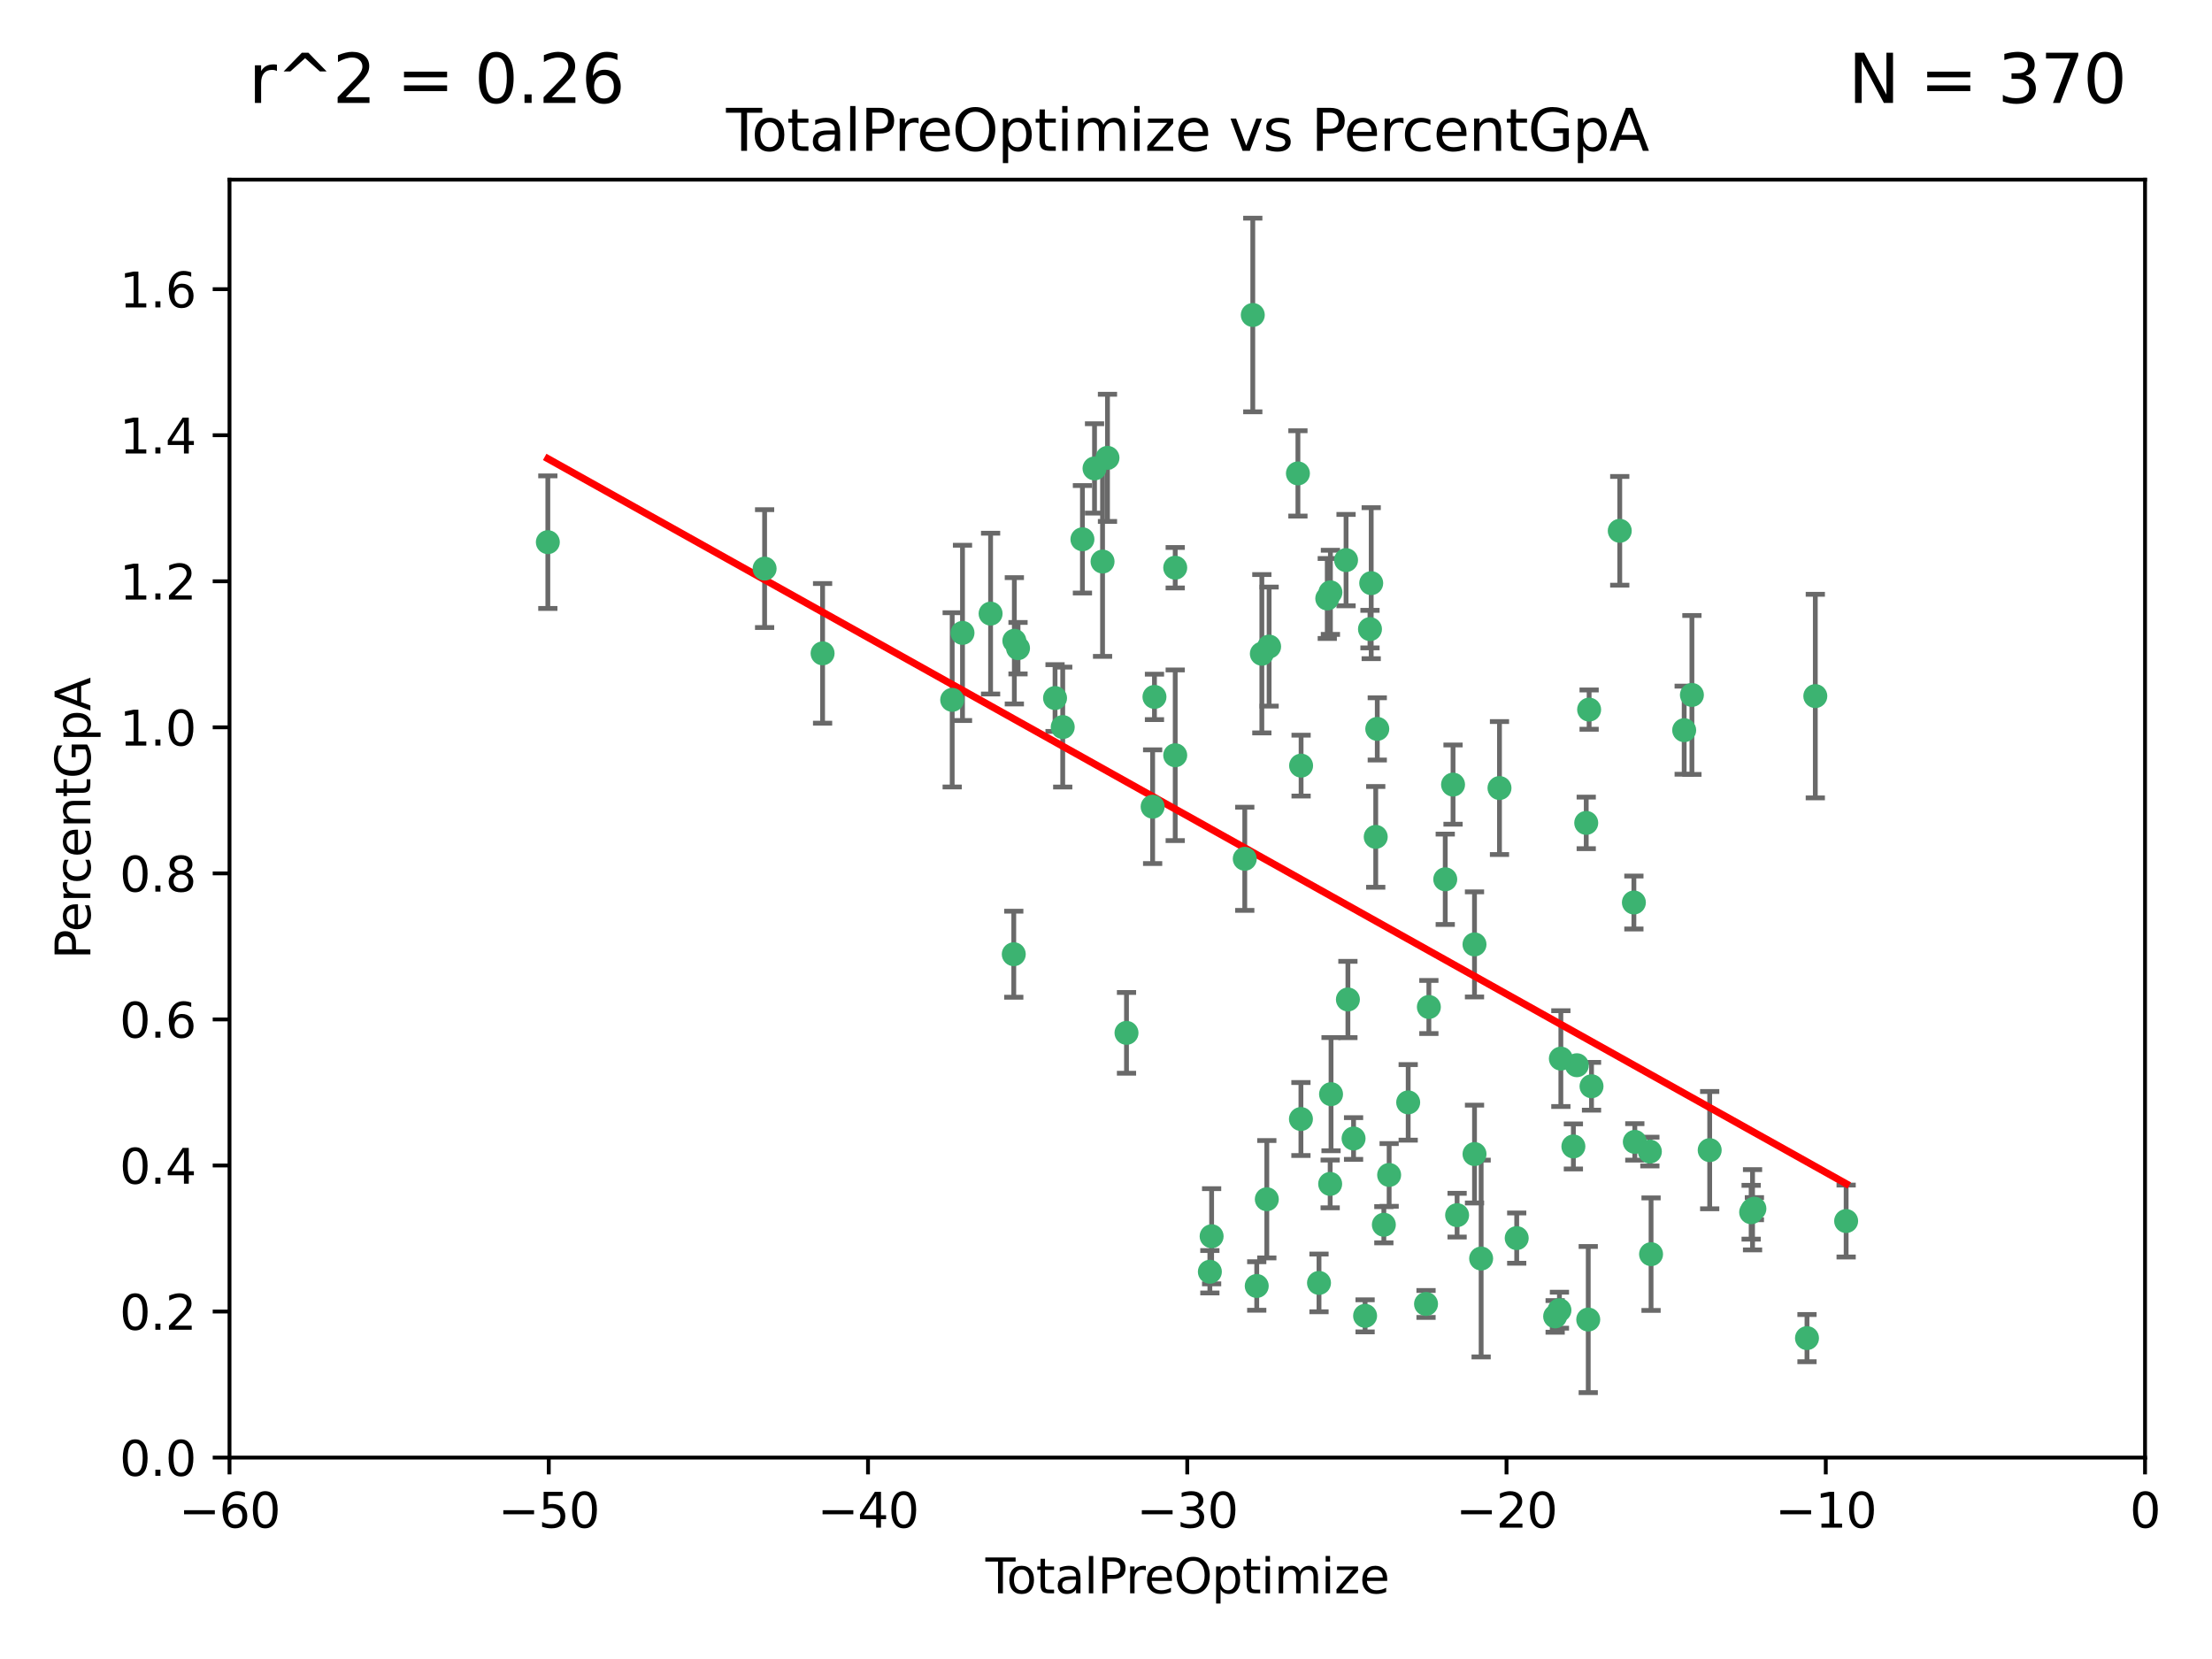 <?xml version="1.0" encoding="utf-8" standalone="no"?>
<!DOCTYPE svg PUBLIC "-//W3C//DTD SVG 1.1//EN"
  "http://www.w3.org/Graphics/SVG/1.1/DTD/svg11.dtd">
<svg xmlns:xlink="http://www.w3.org/1999/xlink" width="460.8pt" height="345.6pt" viewBox="0 0 460.8 345.6" xmlns="http://www.w3.org/2000/svg" version="1.1">
 <defs>
  <style type="text/css">*{stroke-linejoin: round; stroke-linecap: butt}</style>
 </defs>
 <g id="figure_1">
  <g id="patch_1">
   <path d="M 0 345.6 
L 460.8 345.6 
L 460.8 0 
L 0 0 
z
" style="fill: #ffffff"/>
  </g>
  <g id="axes_1">
   <g id="patch_2">
    <path d="M 47.81 303.64 
L 446.85 303.64 
L 446.85 37.422 
L 47.81 37.422 
z
" style="fill: #ffffff"/>
   </g>
   <g id="PathCollection_1">
    <defs>
     <path id="mc05befb4f7" d="M 0 1.118 
C 0.297 1.118 0.581 1 0.791 0.791 
C 1 0.581 1.118 0.297 1.118 0 
C 1.118 -0.297 1 -0.581 0.791 -0.791 
C 0.581 -1 0.297 -1.118 0 -1.118 
C -0.297 -1.118 -0.581 -1 -0.791 -0.791 
C -1 -0.581 -1.118 -0.297 -1.118 0 
C -1.118 0.297 -1 0.581 -0.791 0.791 
C -0.581 1 -0.297 1.118 0 1.118 
z
" style="stroke: #3cb371"/>
    </defs>
    <g clip-path="url(#p7a6e7cd80f)">
     <use xlink:href="#mc05befb4f7" x="114.124" y="112.942" style="fill: #3cb371; stroke: #3cb371"/>
     <use xlink:href="#mc05befb4f7" x="159.282" y="118.454" style="fill: #3cb371; stroke: #3cb371"/>
     <use xlink:href="#mc05befb4f7" x="171.361" y="136.104" style="fill: #3cb371; stroke: #3cb371"/>
     <use xlink:href="#mc05befb4f7" x="198.36" y="145.792" style="fill: #3cb371; stroke: #3cb371"/>
     <use xlink:href="#mc05befb4f7" x="200.507" y="131.841" style="fill: #3cb371; stroke: #3cb371"/>
     <use xlink:href="#mc05befb4f7" x="206.359" y="127.827" style="fill: #3cb371; stroke: #3cb371"/>
     <use xlink:href="#mc05befb4f7" x="211.187" y="198.78" style="fill: #3cb371; stroke: #3cb371"/>
     <use xlink:href="#mc05befb4f7" x="211.307" y="133.489" style="fill: #3cb371; stroke: #3cb371"/>
     <use xlink:href="#mc05befb4f7" x="212.071" y="135.027" style="fill: #3cb371; stroke: #3cb371"/>
     <use xlink:href="#mc05befb4f7" x="219.785" y="145.415" style="fill: #3cb371; stroke: #3cb371"/>
     <use xlink:href="#mc05befb4f7" x="221.385" y="151.463" style="fill: #3cb371; stroke: #3cb371"/>
     <use xlink:href="#mc05befb4f7" x="225.49" y="112.342" style="fill: #3cb371; stroke: #3cb371"/>
     <use xlink:href="#mc05befb4f7" x="228.01" y="97.58" style="fill: #3cb371; stroke: #3cb371"/>
     <use xlink:href="#mc05befb4f7" x="229.683" y="116.981" style="fill: #3cb371; stroke: #3cb371"/>
     <use xlink:href="#mc05befb4f7" x="230.709" y="95.379" style="fill: #3cb371; stroke: #3cb371"/>
     <use xlink:href="#mc05befb4f7" x="234.671" y="215.165" style="fill: #3cb371; stroke: #3cb371"/>
     <use xlink:href="#mc05befb4f7" x="240.115" y="168.047" style="fill: #3cb371; stroke: #3cb371"/>
     <use xlink:href="#mc05befb4f7" x="240.496" y="145.177" style="fill: #3cb371; stroke: #3cb371"/>
     <use xlink:href="#mc05befb4f7" x="244.821" y="118.263" style="fill: #3cb371; stroke: #3cb371"/>
     <use xlink:href="#mc05befb4f7" x="244.821" y="157.336" style="fill: #3cb371; stroke: #3cb371"/>
     <use xlink:href="#mc05befb4f7" x="252.037" y="264.929" style="fill: #3cb371; stroke: #3cb371"/>
     <use xlink:href="#mc05befb4f7" x="252.403" y="257.534" style="fill: #3cb371; stroke: #3cb371"/>
     <use xlink:href="#mc05befb4f7" x="259.308" y="178.902" style="fill: #3cb371; stroke: #3cb371"/>
     <use xlink:href="#mc05befb4f7" x="260.978" y="65.615" style="fill: #3cb371; stroke: #3cb371"/>
     <use xlink:href="#mc05befb4f7" x="261.801" y="267.892" style="fill: #3cb371; stroke: #3cb371"/>
     <use xlink:href="#mc05befb4f7" x="262.865" y="136.185" style="fill: #3cb371; stroke: #3cb371"/>
     <use xlink:href="#mc05befb4f7" x="263.9" y="249.822" style="fill: #3cb371; stroke: #3cb371"/>
     <use xlink:href="#mc05befb4f7" x="264.38" y="134.696" style="fill: #3cb371; stroke: #3cb371"/>
     <use xlink:href="#mc05befb4f7" x="270.381" y="98.62" style="fill: #3cb371; stroke: #3cb371"/>
     <use xlink:href="#mc05befb4f7" x="271.007" y="233.111" style="fill: #3cb371; stroke: #3cb371"/>
     <use xlink:href="#mc05befb4f7" x="271.041" y="159.493" style="fill: #3cb371; stroke: #3cb371"/>
     <use xlink:href="#mc05befb4f7" x="274.773" y="267.254" style="fill: #3cb371; stroke: #3cb371"/>
     <use xlink:href="#mc05befb4f7" x="276.495" y="124.676" style="fill: #3cb371; stroke: #3cb371"/>
     <use xlink:href="#mc05befb4f7" x="277.098" y="246.632" style="fill: #3cb371; stroke: #3cb371"/>
     <use xlink:href="#mc05befb4f7" x="277.15" y="123.393" style="fill: #3cb371; stroke: #3cb371"/>
     <use xlink:href="#mc05befb4f7" x="277.281" y="227.934" style="fill: #3cb371; stroke: #3cb371"/>
     <use xlink:href="#mc05befb4f7" x="280.408" y="116.68" style="fill: #3cb371; stroke: #3cb371"/>
     <use xlink:href="#mc05befb4f7" x="280.793" y="208.21" style="fill: #3cb371; stroke: #3cb371"/>
     <use xlink:href="#mc05befb4f7" x="281.973" y="237.171" style="fill: #3cb371; stroke: #3cb371"/>
     <use xlink:href="#mc05befb4f7" x="284.374" y="274.114" style="fill: #3cb371; stroke: #3cb371"/>
     <use xlink:href="#mc05befb4f7" x="285.392" y="131.055" style="fill: #3cb371; stroke: #3cb371"/>
     <use xlink:href="#mc05befb4f7" x="285.648" y="121.483" style="fill: #3cb371; stroke: #3cb371"/>
     <use xlink:href="#mc05befb4f7" x="286.59" y="174.337" style="fill: #3cb371; stroke: #3cb371"/>
     <use xlink:href="#mc05befb4f7" x="286.911" y="151.842" style="fill: #3cb371; stroke: #3cb371"/>
     <use xlink:href="#mc05befb4f7" x="288.281" y="255.135" style="fill: #3cb371; stroke: #3cb371"/>
     <use xlink:href="#mc05befb4f7" x="289.384" y="244.763" style="fill: #3cb371; stroke: #3cb371"/>
     <use xlink:href="#mc05befb4f7" x="293.351" y="229.645" style="fill: #3cb371; stroke: #3cb371"/>
     <use xlink:href="#mc05befb4f7" x="297.068" y="271.638" style="fill: #3cb371; stroke: #3cb371"/>
     <use xlink:href="#mc05befb4f7" x="297.66" y="209.773" style="fill: #3cb371; stroke: #3cb371"/>
     <use xlink:href="#mc05befb4f7" x="301.071" y="183.172" style="fill: #3cb371; stroke: #3cb371"/>
     <use xlink:href="#mc05befb4f7" x="302.695" y="163.444" style="fill: #3cb371; stroke: #3cb371"/>
     <use xlink:href="#mc05befb4f7" x="303.542" y="253.142" style="fill: #3cb371; stroke: #3cb371"/>
     <use xlink:href="#mc05befb4f7" x="307.165" y="196.738" style="fill: #3cb371; stroke: #3cb371"/>
     <use xlink:href="#mc05befb4f7" x="307.169" y="240.412" style="fill: #3cb371; stroke: #3cb371"/>
     <use xlink:href="#mc05befb4f7" x="308.548" y="262.174" style="fill: #3cb371; stroke: #3cb371"/>
     <use xlink:href="#mc05befb4f7" x="312.371" y="164.163" style="fill: #3cb371; stroke: #3cb371"/>
     <use xlink:href="#mc05befb4f7" x="315.958" y="257.921" style="fill: #3cb371; stroke: #3cb371"/>
     <use xlink:href="#mc05befb4f7" x="323.966" y="274.228" style="fill: #3cb371; stroke: #3cb371"/>
     <use xlink:href="#mc05befb4f7" x="324.859" y="272.938" style="fill: #3cb371; stroke: #3cb371"/>
     <use xlink:href="#mc05befb4f7" x="325.156" y="220.526" style="fill: #3cb371; stroke: #3cb371"/>
     <use xlink:href="#mc05befb4f7" x="327.764" y="238.826" style="fill: #3cb371; stroke: #3cb371"/>
     <use xlink:href="#mc05befb4f7" x="328.487" y="221.905" style="fill: #3cb371; stroke: #3cb371"/>
     <use xlink:href="#mc05befb4f7" x="330.441" y="171.425" style="fill: #3cb371; stroke: #3cb371"/>
     <use xlink:href="#mc05befb4f7" x="330.86" y="274.885" style="fill: #3cb371; stroke: #3cb371"/>
     <use xlink:href="#mc05befb4f7" x="331.044" y="147.824" style="fill: #3cb371; stroke: #3cb371"/>
     <use xlink:href="#mc05befb4f7" x="331.543" y="226.289" style="fill: #3cb371; stroke: #3cb371"/>
     <use xlink:href="#mc05befb4f7" x="337.425" y="110.578" style="fill: #3cb371; stroke: #3cb371"/>
     <use xlink:href="#mc05befb4f7" x="340.369" y="188.006" style="fill: #3cb371; stroke: #3cb371"/>
     <use xlink:href="#mc05befb4f7" x="340.562" y="237.875" style="fill: #3cb371; stroke: #3cb371"/>
     <use xlink:href="#mc05befb4f7" x="343.698" y="239.895" style="fill: #3cb371; stroke: #3cb371"/>
     <use xlink:href="#mc05befb4f7" x="343.946" y="261.265" style="fill: #3cb371; stroke: #3cb371"/>
     <use xlink:href="#mc05befb4f7" x="350.846" y="152.109" style="fill: #3cb371; stroke: #3cb371"/>
     <use xlink:href="#mc05befb4f7" x="352.456" y="144.768" style="fill: #3cb371; stroke: #3cb371"/>
     <use xlink:href="#mc05befb4f7" x="356.161" y="239.596" style="fill: #3cb371; stroke: #3cb371"/>
     <use xlink:href="#mc05befb4f7" x="364.795" y="252.531" style="fill: #3cb371; stroke: #3cb371"/>
     <use xlink:href="#mc05befb4f7" x="365.087" y="252.017" style="fill: #3cb371; stroke: #3cb371"/>
     <use xlink:href="#mc05befb4f7" x="365.473" y="251.787" style="fill: #3cb371; stroke: #3cb371"/>
     <use xlink:href="#mc05befb4f7" x="376.429" y="278.754" style="fill: #3cb371; stroke: #3cb371"/>
     <use xlink:href="#mc05befb4f7" x="378.163" y="145.01" style="fill: #3cb371; stroke: #3cb371"/>
     <use xlink:href="#mc05befb4f7" x="384.585" y="254.366" style="fill: #3cb371; stroke: #3cb371"/>
    </g>
   </g>
   <g id="matplotlib.axis_1">
    <g id="xtick_1">
     <g id="line2d_1">
      <defs>
       <path id="m230a494967" d="M 0 0 
L 0 3.5 
" style="stroke: #000000; stroke-width: 0.8"/>
      </defs>
      <g>
       <use xlink:href="#m230a494967" x="47.81" y="303.64" style="stroke: #000000; stroke-width: 0.8"/>
      </g>
     </g>
     <g id="text_1">
      <!-- −60 -->
      <g transform="translate(37.258 318.238)scale(0.1 -0.1)">
       <defs>
        <path id="DejaVuSans-2212" d="M 678 2272 
L 4684 2272 
L 4684 1741 
L 678 1741 
L 678 2272 
z
" transform="scale(0.016)"/>
        <path id="DejaVuSans-36" d="M 2113 2584 
Q 1688 2584 1439 2293 
Q 1191 2003 1191 1497 
Q 1191 994 1439 701 
Q 1688 409 2113 409 
Q 2538 409 2786 701 
Q 3034 994 3034 1497 
Q 3034 2003 2786 2293 
Q 2538 2584 2113 2584 
z
M 3366 4563 
L 3366 3988 
Q 3128 4100 2886 4159 
Q 2644 4219 2406 4219 
Q 1781 4219 1451 3797 
Q 1122 3375 1075 2522 
Q 1259 2794 1537 2939 
Q 1816 3084 2150 3084 
Q 2853 3084 3261 2657 
Q 3669 2231 3669 1497 
Q 3669 778 3244 343 
Q 2819 -91 2113 -91 
Q 1303 -91 875 529 
Q 447 1150 447 2328 
Q 447 3434 972 4092 
Q 1497 4750 2381 4750 
Q 2619 4750 2861 4703 
Q 3103 4656 3366 4563 
z
" transform="scale(0.016)"/>
        <path id="DejaVuSans-30" d="M 2034 4250 
Q 1547 4250 1301 3770 
Q 1056 3291 1056 2328 
Q 1056 1369 1301 889 
Q 1547 409 2034 409 
Q 2525 409 2770 889 
Q 3016 1369 3016 2328 
Q 3016 3291 2770 3770 
Q 2525 4250 2034 4250 
z
M 2034 4750 
Q 2819 4750 3233 4129 
Q 3647 3509 3647 2328 
Q 3647 1150 3233 529 
Q 2819 -91 2034 -91 
Q 1250 -91 836 529 
Q 422 1150 422 2328 
Q 422 3509 836 4129 
Q 1250 4750 2034 4750 
z
" transform="scale(0.016)"/>
       </defs>
       <use xlink:href="#DejaVuSans-2212"/>
       <use xlink:href="#DejaVuSans-36" x="83.789"/>
       <use xlink:href="#DejaVuSans-30" x="147.412"/>
      </g>
     </g>
    </g>
    <g id="xtick_2">
     <g id="line2d_2">
      <g>
       <use xlink:href="#m230a494967" x="114.317" y="303.64" style="stroke: #000000; stroke-width: 0.8"/>
      </g>
     </g>
     <g id="text_2">
      <!-- −50 -->
      <g transform="translate(103.764 318.238)scale(0.1 -0.1)">
       <defs>
        <path id="DejaVuSans-35" d="M 691 4666 
L 3169 4666 
L 3169 4134 
L 1269 4134 
L 1269 2991 
Q 1406 3038 1543 3061 
Q 1681 3084 1819 3084 
Q 2600 3084 3056 2656 
Q 3513 2228 3513 1497 
Q 3513 744 3044 326 
Q 2575 -91 1722 -91 
Q 1428 -91 1123 -41 
Q 819 9 494 109 
L 494 744 
Q 775 591 1075 516 
Q 1375 441 1709 441 
Q 2250 441 2565 725 
Q 2881 1009 2881 1497 
Q 2881 1984 2565 2268 
Q 2250 2553 1709 2553 
Q 1456 2553 1204 2497 
Q 953 2441 691 2322 
L 691 4666 
z
" transform="scale(0.016)"/>
       </defs>
       <use xlink:href="#DejaVuSans-2212"/>
       <use xlink:href="#DejaVuSans-35" x="83.789"/>
       <use xlink:href="#DejaVuSans-30" x="147.412"/>
      </g>
     </g>
    </g>
    <g id="xtick_3">
     <g id="line2d_3">
      <g>
       <use xlink:href="#m230a494967" x="180.823" y="303.64" style="stroke: #000000; stroke-width: 0.8"/>
      </g>
     </g>
     <g id="text_3">
      <!-- −40 -->
      <g transform="translate(170.271 318.238)scale(0.1 -0.1)">
       <defs>
        <path id="DejaVuSans-34" d="M 2419 4116 
L 825 1625 
L 2419 1625 
L 2419 4116 
z
M 2253 4666 
L 3047 4666 
L 3047 1625 
L 3713 1625 
L 3713 1100 
L 3047 1100 
L 3047 0 
L 2419 0 
L 2419 1100 
L 313 1100 
L 313 1709 
L 2253 4666 
z
" transform="scale(0.016)"/>
       </defs>
       <use xlink:href="#DejaVuSans-2212"/>
       <use xlink:href="#DejaVuSans-34" x="83.789"/>
       <use xlink:href="#DejaVuSans-30" x="147.412"/>
      </g>
     </g>
    </g>
    <g id="xtick_4">
     <g id="line2d_4">
      <g>
       <use xlink:href="#m230a494967" x="247.33" y="303.64" style="stroke: #000000; stroke-width: 0.8"/>
      </g>
     </g>
     <g id="text_4">
      <!-- −30 -->
      <g transform="translate(236.778 318.238)scale(0.1 -0.1)">
       <defs>
        <path id="DejaVuSans-33" d="M 2597 2516 
Q 3050 2419 3304 2112 
Q 3559 1806 3559 1356 
Q 3559 666 3084 287 
Q 2609 -91 1734 -91 
Q 1441 -91 1130 -33 
Q 819 25 488 141 
L 488 750 
Q 750 597 1062 519 
Q 1375 441 1716 441 
Q 2309 441 2620 675 
Q 2931 909 2931 1356 
Q 2931 1769 2642 2001 
Q 2353 2234 1838 2234 
L 1294 2234 
L 1294 2753 
L 1863 2753 
Q 2328 2753 2575 2939 
Q 2822 3125 2822 3475 
Q 2822 3834 2567 4026 
Q 2313 4219 1838 4219 
Q 1578 4219 1281 4162 
Q 984 4106 628 3988 
L 628 4550 
Q 988 4650 1302 4700 
Q 1616 4750 1894 4750 
Q 2613 4750 3031 4423 
Q 3450 4097 3450 3541 
Q 3450 3153 3228 2886 
Q 3006 2619 2597 2516 
z
" transform="scale(0.016)"/>
       </defs>
       <use xlink:href="#DejaVuSans-2212"/>
       <use xlink:href="#DejaVuSans-33" x="83.789"/>
       <use xlink:href="#DejaVuSans-30" x="147.412"/>
      </g>
     </g>
    </g>
    <g id="xtick_5">
     <g id="line2d_5">
      <g>
       <use xlink:href="#m230a494967" x="313.837" y="303.64" style="stroke: #000000; stroke-width: 0.8"/>
      </g>
     </g>
     <g id="text_5">
      <!-- −20 -->
      <g transform="translate(303.284 318.238)scale(0.1 -0.1)">
       <defs>
        <path id="DejaVuSans-32" d="M 1228 531 
L 3431 531 
L 3431 0 
L 469 0 
L 469 531 
Q 828 903 1448 1529 
Q 2069 2156 2228 2338 
Q 2531 2678 2651 2914 
Q 2772 3150 2772 3378 
Q 2772 3750 2511 3984 
Q 2250 4219 1831 4219 
Q 1534 4219 1204 4116 
Q 875 4013 500 3803 
L 500 4441 
Q 881 4594 1212 4672 
Q 1544 4750 1819 4750 
Q 2544 4750 2975 4387 
Q 3406 4025 3406 3419 
Q 3406 3131 3298 2873 
Q 3191 2616 2906 2266 
Q 2828 2175 2409 1742 
Q 1991 1309 1228 531 
z
" transform="scale(0.016)"/>
       </defs>
       <use xlink:href="#DejaVuSans-2212"/>
       <use xlink:href="#DejaVuSans-32" x="83.789"/>
       <use xlink:href="#DejaVuSans-30" x="147.412"/>
      </g>
     </g>
    </g>
    <g id="xtick_6">
     <g id="line2d_6">
      <g>
       <use xlink:href="#m230a494967" x="380.343" y="303.64" style="stroke: #000000; stroke-width: 0.8"/>
      </g>
     </g>
     <g id="text_6">
      <!-- −10 -->
      <g transform="translate(369.791 318.238)scale(0.1 -0.1)">
       <defs>
        <path id="DejaVuSans-31" d="M 794 531 
L 1825 531 
L 1825 4091 
L 703 3866 
L 703 4441 
L 1819 4666 
L 2450 4666 
L 2450 531 
L 3481 531 
L 3481 0 
L 794 0 
L 794 531 
z
" transform="scale(0.016)"/>
       </defs>
       <use xlink:href="#DejaVuSans-2212"/>
       <use xlink:href="#DejaVuSans-31" x="83.789"/>
       <use xlink:href="#DejaVuSans-30" x="147.412"/>
      </g>
     </g>
    </g>
    <g id="xtick_7">
     <g id="line2d_7">
      <g>
       <use xlink:href="#m230a494967" x="446.85" y="303.64" style="stroke: #000000; stroke-width: 0.8"/>
      </g>
     </g>
     <g id="text_7">
      <!-- 0 -->
      <g transform="translate(443.669 318.238)scale(0.1 -0.1)">
       <use xlink:href="#DejaVuSans-30"/>
      </g>
     </g>
    </g>
    <g id="text_8">
     <!-- TotalPreOptimize -->
     <g transform="translate(205.287 331.917)scale(0.1 -0.1)">
      <defs>
       <path id="DejaVuSans-54" d="M -19 4666 
L 3928 4666 
L 3928 4134 
L 2272 4134 
L 2272 0 
L 1638 0 
L 1638 4134 
L -19 4134 
L -19 4666 
z
" transform="scale(0.016)"/>
       <path id="DejaVuSans-6f" d="M 1959 3097 
Q 1497 3097 1228 2736 
Q 959 2375 959 1747 
Q 959 1119 1226 758 
Q 1494 397 1959 397 
Q 2419 397 2687 759 
Q 2956 1122 2956 1747 
Q 2956 2369 2687 2733 
Q 2419 3097 1959 3097 
z
M 1959 3584 
Q 2709 3584 3137 3096 
Q 3566 2609 3566 1747 
Q 3566 888 3137 398 
Q 2709 -91 1959 -91 
Q 1206 -91 779 398 
Q 353 888 353 1747 
Q 353 2609 779 3096 
Q 1206 3584 1959 3584 
z
" transform="scale(0.016)"/>
       <path id="DejaVuSans-74" d="M 1172 4494 
L 1172 3500 
L 2356 3500 
L 2356 3053 
L 1172 3053 
L 1172 1153 
Q 1172 725 1289 603 
Q 1406 481 1766 481 
L 2356 481 
L 2356 0 
L 1766 0 
Q 1100 0 847 248 
Q 594 497 594 1153 
L 594 3053 
L 172 3053 
L 172 3500 
L 594 3500 
L 594 4494 
L 1172 4494 
z
" transform="scale(0.016)"/>
       <path id="DejaVuSans-61" d="M 2194 1759 
Q 1497 1759 1228 1600 
Q 959 1441 959 1056 
Q 959 750 1161 570 
Q 1363 391 1709 391 
Q 2188 391 2477 730 
Q 2766 1069 2766 1631 
L 2766 1759 
L 2194 1759 
z
M 3341 1997 
L 3341 0 
L 2766 0 
L 2766 531 
Q 2569 213 2275 61 
Q 1981 -91 1556 -91 
Q 1019 -91 701 211 
Q 384 513 384 1019 
Q 384 1609 779 1909 
Q 1175 2209 1959 2209 
L 2766 2209 
L 2766 2266 
Q 2766 2663 2505 2880 
Q 2244 3097 1772 3097 
Q 1472 3097 1187 3025 
Q 903 2953 641 2809 
L 641 3341 
Q 956 3463 1253 3523 
Q 1550 3584 1831 3584 
Q 2591 3584 2966 3190 
Q 3341 2797 3341 1997 
z
" transform="scale(0.016)"/>
       <path id="DejaVuSans-6c" d="M 603 4863 
L 1178 4863 
L 1178 0 
L 603 0 
L 603 4863 
z
" transform="scale(0.016)"/>
       <path id="DejaVuSans-50" d="M 1259 4147 
L 1259 2394 
L 2053 2394 
Q 2494 2394 2734 2622 
Q 2975 2850 2975 3272 
Q 2975 3691 2734 3919 
Q 2494 4147 2053 4147 
L 1259 4147 
z
M 628 4666 
L 2053 4666 
Q 2838 4666 3239 4311 
Q 3641 3956 3641 3272 
Q 3641 2581 3239 2228 
Q 2838 1875 2053 1875 
L 1259 1875 
L 1259 0 
L 628 0 
L 628 4666 
z
" transform="scale(0.016)"/>
       <path id="DejaVuSans-72" d="M 2631 2963 
Q 2534 3019 2420 3045 
Q 2306 3072 2169 3072 
Q 1681 3072 1420 2755 
Q 1159 2438 1159 1844 
L 1159 0 
L 581 0 
L 581 3500 
L 1159 3500 
L 1159 2956 
Q 1341 3275 1631 3429 
Q 1922 3584 2338 3584 
Q 2397 3584 2469 3576 
Q 2541 3569 2628 3553 
L 2631 2963 
z
" transform="scale(0.016)"/>
       <path id="DejaVuSans-65" d="M 3597 1894 
L 3597 1613 
L 953 1613 
Q 991 1019 1311 708 
Q 1631 397 2203 397 
Q 2534 397 2845 478 
Q 3156 559 3463 722 
L 3463 178 
Q 3153 47 2828 -22 
Q 2503 -91 2169 -91 
Q 1331 -91 842 396 
Q 353 884 353 1716 
Q 353 2575 817 3079 
Q 1281 3584 2069 3584 
Q 2775 3584 3186 3129 
Q 3597 2675 3597 1894 
z
M 3022 2063 
Q 3016 2534 2758 2815 
Q 2500 3097 2075 3097 
Q 1594 3097 1305 2825 
Q 1016 2553 972 2059 
L 3022 2063 
z
" transform="scale(0.016)"/>
       <path id="DejaVuSans-4f" d="M 2522 4238 
Q 1834 4238 1429 3725 
Q 1025 3213 1025 2328 
Q 1025 1447 1429 934 
Q 1834 422 2522 422 
Q 3209 422 3611 934 
Q 4013 1447 4013 2328 
Q 4013 3213 3611 3725 
Q 3209 4238 2522 4238 
z
M 2522 4750 
Q 3503 4750 4090 4092 
Q 4678 3434 4678 2328 
Q 4678 1225 4090 567 
Q 3503 -91 2522 -91 
Q 1538 -91 948 565 
Q 359 1222 359 2328 
Q 359 3434 948 4092 
Q 1538 4750 2522 4750 
z
" transform="scale(0.016)"/>
       <path id="DejaVuSans-70" d="M 1159 525 
L 1159 -1331 
L 581 -1331 
L 581 3500 
L 1159 3500 
L 1159 2969 
Q 1341 3281 1617 3432 
Q 1894 3584 2278 3584 
Q 2916 3584 3314 3078 
Q 3713 2572 3713 1747 
Q 3713 922 3314 415 
Q 2916 -91 2278 -91 
Q 1894 -91 1617 61 
Q 1341 213 1159 525 
z
M 3116 1747 
Q 3116 2381 2855 2742 
Q 2594 3103 2138 3103 
Q 1681 3103 1420 2742 
Q 1159 2381 1159 1747 
Q 1159 1113 1420 752 
Q 1681 391 2138 391 
Q 2594 391 2855 752 
Q 3116 1113 3116 1747 
z
" transform="scale(0.016)"/>
       <path id="DejaVuSans-69" d="M 603 3500 
L 1178 3500 
L 1178 0 
L 603 0 
L 603 3500 
z
M 603 4863 
L 1178 4863 
L 1178 4134 
L 603 4134 
L 603 4863 
z
" transform="scale(0.016)"/>
       <path id="DejaVuSans-6d" d="M 3328 2828 
Q 3544 3216 3844 3400 
Q 4144 3584 4550 3584 
Q 5097 3584 5394 3201 
Q 5691 2819 5691 2113 
L 5691 0 
L 5113 0 
L 5113 2094 
Q 5113 2597 4934 2840 
Q 4756 3084 4391 3084 
Q 3944 3084 3684 2787 
Q 3425 2491 3425 1978 
L 3425 0 
L 2847 0 
L 2847 2094 
Q 2847 2600 2669 2842 
Q 2491 3084 2119 3084 
Q 1678 3084 1418 2786 
Q 1159 2488 1159 1978 
L 1159 0 
L 581 0 
L 581 3500 
L 1159 3500 
L 1159 2956 
Q 1356 3278 1631 3431 
Q 1906 3584 2284 3584 
Q 2666 3584 2933 3390 
Q 3200 3197 3328 2828 
z
" transform="scale(0.016)"/>
       <path id="DejaVuSans-7a" d="M 353 3500 
L 3084 3500 
L 3084 2975 
L 922 459 
L 3084 459 
L 3084 0 
L 275 0 
L 275 525 
L 2438 3041 
L 353 3041 
L 353 3500 
z
" transform="scale(0.016)"/>
      </defs>
      <use xlink:href="#DejaVuSans-54"/>
      <use xlink:href="#DejaVuSans-6f" x="44.084"/>
      <use xlink:href="#DejaVuSans-74" x="105.266"/>
      <use xlink:href="#DejaVuSans-61" x="144.475"/>
      <use xlink:href="#DejaVuSans-6c" x="205.754"/>
      <use xlink:href="#DejaVuSans-50" x="233.537"/>
      <use xlink:href="#DejaVuSans-72" x="292.09"/>
      <use xlink:href="#DejaVuSans-65" x="330.953"/>
      <use xlink:href="#DejaVuSans-4f" x="392.477"/>
      <use xlink:href="#DejaVuSans-70" x="471.188"/>
      <use xlink:href="#DejaVuSans-74" x="534.664"/>
      <use xlink:href="#DejaVuSans-69" x="573.873"/>
      <use xlink:href="#DejaVuSans-6d" x="601.656"/>
      <use xlink:href="#DejaVuSans-69" x="699.068"/>
      <use xlink:href="#DejaVuSans-7a" x="726.852"/>
      <use xlink:href="#DejaVuSans-65" x="779.342"/>
     </g>
    </g>
   </g>
   <g id="matplotlib.axis_2">
    <g id="ytick_1">
     <g id="line2d_8">
      <defs>
       <path id="m2f204f0097" d="M 0 0 
L -3.5 0 
" style="stroke: #000000; stroke-width: 0.8"/>
      </defs>
      <g>
       <use xlink:href="#m2f204f0097" x="47.81" y="303.64" style="stroke: #000000; stroke-width: 0.8"/>
      </g>
     </g>
     <g id="text_9">
      <!-- 0.0 -->
      <g transform="translate(24.907 307.439)scale(0.1 -0.1)">
       <defs>
        <path id="DejaVuSans-2e" d="M 684 794 
L 1344 794 
L 1344 0 
L 684 0 
L 684 794 
z
" transform="scale(0.016)"/>
       </defs>
       <use xlink:href="#DejaVuSans-30"/>
       <use xlink:href="#DejaVuSans-2e" x="63.623"/>
       <use xlink:href="#DejaVuSans-30" x="95.41"/>
      </g>
     </g>
    </g>
    <g id="ytick_2">
     <g id="line2d_9">
      <g>
       <use xlink:href="#m2f204f0097" x="47.81" y="273.215" style="stroke: #000000; stroke-width: 0.8"/>
      </g>
     </g>
     <g id="text_10">
      <!-- 0.2 -->
      <g transform="translate(24.907 277.014)scale(0.1 -0.1)">
       <use xlink:href="#DejaVuSans-30"/>
       <use xlink:href="#DejaVuSans-2e" x="63.623"/>
       <use xlink:href="#DejaVuSans-32" x="95.41"/>
      </g>
     </g>
    </g>
    <g id="ytick_3">
     <g id="line2d_10">
      <g>
       <use xlink:href="#m2f204f0097" x="47.81" y="242.79" style="stroke: #000000; stroke-width: 0.8"/>
      </g>
     </g>
     <g id="text_11">
      <!-- 0.4 -->
      <g transform="translate(24.907 246.589)scale(0.1 -0.1)">
       <use xlink:href="#DejaVuSans-30"/>
       <use xlink:href="#DejaVuSans-2e" x="63.623"/>
       <use xlink:href="#DejaVuSans-34" x="95.41"/>
      </g>
     </g>
    </g>
    <g id="ytick_4">
     <g id="line2d_11">
      <g>
       <use xlink:href="#m2f204f0097" x="47.81" y="212.365" style="stroke: #000000; stroke-width: 0.8"/>
      </g>
     </g>
     <g id="text_12">
      <!-- 0.6 -->
      <g transform="translate(24.907 216.164)scale(0.1 -0.1)">
       <use xlink:href="#DejaVuSans-30"/>
       <use xlink:href="#DejaVuSans-2e" x="63.623"/>
       <use xlink:href="#DejaVuSans-36" x="95.41"/>
      </g>
     </g>
    </g>
    <g id="ytick_5">
     <g id="line2d_12">
      <g>
       <use xlink:href="#m2f204f0097" x="47.81" y="181.94" style="stroke: #000000; stroke-width: 0.8"/>
      </g>
     </g>
     <g id="text_13">
      <!-- 0.8 -->
      <g transform="translate(24.907 185.739)scale(0.1 -0.1)">
       <defs>
        <path id="DejaVuSans-38" d="M 2034 2216 
Q 1584 2216 1326 1975 
Q 1069 1734 1069 1313 
Q 1069 891 1326 650 
Q 1584 409 2034 409 
Q 2484 409 2743 651 
Q 3003 894 3003 1313 
Q 3003 1734 2745 1975 
Q 2488 2216 2034 2216 
z
M 1403 2484 
Q 997 2584 770 2862 
Q 544 3141 544 3541 
Q 544 4100 942 4425 
Q 1341 4750 2034 4750 
Q 2731 4750 3128 4425 
Q 3525 4100 3525 3541 
Q 3525 3141 3298 2862 
Q 3072 2584 2669 2484 
Q 3125 2378 3379 2068 
Q 3634 1759 3634 1313 
Q 3634 634 3220 271 
Q 2806 -91 2034 -91 
Q 1263 -91 848 271 
Q 434 634 434 1313 
Q 434 1759 690 2068 
Q 947 2378 1403 2484 
z
M 1172 3481 
Q 1172 3119 1398 2916 
Q 1625 2713 2034 2713 
Q 2441 2713 2670 2916 
Q 2900 3119 2900 3481 
Q 2900 3844 2670 4047 
Q 2441 4250 2034 4250 
Q 1625 4250 1398 4047 
Q 1172 3844 1172 3481 
z
" transform="scale(0.016)"/>
       </defs>
       <use xlink:href="#DejaVuSans-30"/>
       <use xlink:href="#DejaVuSans-2e" x="63.623"/>
       <use xlink:href="#DejaVuSans-38" x="95.41"/>
      </g>
     </g>
    </g>
    <g id="ytick_6">
     <g id="line2d_13">
      <g>
       <use xlink:href="#m2f204f0097" x="47.81" y="151.515" style="stroke: #000000; stroke-width: 0.8"/>
      </g>
     </g>
     <g id="text_14">
      <!-- 1.0 -->
      <g transform="translate(24.907 155.315)scale(0.1 -0.1)">
       <use xlink:href="#DejaVuSans-31"/>
       <use xlink:href="#DejaVuSans-2e" x="63.623"/>
       <use xlink:href="#DejaVuSans-30" x="95.41"/>
      </g>
     </g>
    </g>
    <g id="ytick_7">
     <g id="line2d_14">
      <g>
       <use xlink:href="#m2f204f0097" x="47.81" y="121.09" style="stroke: #000000; stroke-width: 0.8"/>
      </g>
     </g>
     <g id="text_15">
      <!-- 1.2 -->
      <g transform="translate(24.907 124.89)scale(0.1 -0.1)">
       <use xlink:href="#DejaVuSans-31"/>
       <use xlink:href="#DejaVuSans-2e" x="63.623"/>
       <use xlink:href="#DejaVuSans-32" x="95.41"/>
      </g>
     </g>
    </g>
    <g id="ytick_8">
     <g id="line2d_15">
      <g>
       <use xlink:href="#m2f204f0097" x="47.81" y="90.665" style="stroke: #000000; stroke-width: 0.8"/>
      </g>
     </g>
     <g id="text_16">
      <!-- 1.4 -->
      <g transform="translate(24.907 94.465)scale(0.1 -0.1)">
       <use xlink:href="#DejaVuSans-31"/>
       <use xlink:href="#DejaVuSans-2e" x="63.623"/>
       <use xlink:href="#DejaVuSans-34" x="95.41"/>
      </g>
     </g>
    </g>
    <g id="ytick_9">
     <g id="line2d_16">
      <g>
       <use xlink:href="#m2f204f0097" x="47.81" y="60.241" style="stroke: #000000; stroke-width: 0.8"/>
      </g>
     </g>
     <g id="text_17">
      <!-- 1.6 -->
      <g transform="translate(24.907 64.04)scale(0.1 -0.1)">
       <use xlink:href="#DejaVuSans-31"/>
       <use xlink:href="#DejaVuSans-2e" x="63.623"/>
       <use xlink:href="#DejaVuSans-36" x="95.41"/>
      </g>
     </g>
    </g>
    <g id="text_18">
     <!-- PercentGpA -->
     <g transform="translate(18.827 199.807)rotate(-90)scale(0.1 -0.1)">
      <defs>
       <path id="DejaVuSans-63" d="M 3122 3366 
L 3122 2828 
Q 2878 2963 2633 3030 
Q 2388 3097 2138 3097 
Q 1578 3097 1268 2742 
Q 959 2388 959 1747 
Q 959 1106 1268 751 
Q 1578 397 2138 397 
Q 2388 397 2633 464 
Q 2878 531 3122 666 
L 3122 134 
Q 2881 22 2623 -34 
Q 2366 -91 2075 -91 
Q 1284 -91 818 406 
Q 353 903 353 1747 
Q 353 2603 823 3093 
Q 1294 3584 2113 3584 
Q 2378 3584 2631 3529 
Q 2884 3475 3122 3366 
z
" transform="scale(0.016)"/>
       <path id="DejaVuSans-6e" d="M 3513 2113 
L 3513 0 
L 2938 0 
L 2938 2094 
Q 2938 2591 2744 2837 
Q 2550 3084 2163 3084 
Q 1697 3084 1428 2787 
Q 1159 2491 1159 1978 
L 1159 0 
L 581 0 
L 581 3500 
L 1159 3500 
L 1159 2956 
Q 1366 3272 1645 3428 
Q 1925 3584 2291 3584 
Q 2894 3584 3203 3211 
Q 3513 2838 3513 2113 
z
" transform="scale(0.016)"/>
       <path id="DejaVuSans-47" d="M 3809 666 
L 3809 1919 
L 2778 1919 
L 2778 2438 
L 4434 2438 
L 4434 434 
Q 4069 175 3628 42 
Q 3188 -91 2688 -91 
Q 1594 -91 976 548 
Q 359 1188 359 2328 
Q 359 3472 976 4111 
Q 1594 4750 2688 4750 
Q 3144 4750 3555 4637 
Q 3966 4525 4313 4306 
L 4313 3634 
Q 3963 3931 3569 4081 
Q 3175 4231 2741 4231 
Q 1884 4231 1454 3753 
Q 1025 3275 1025 2328 
Q 1025 1384 1454 906 
Q 1884 428 2741 428 
Q 3075 428 3337 486 
Q 3600 544 3809 666 
z
" transform="scale(0.016)"/>
       <path id="DejaVuSans-41" d="M 2188 4044 
L 1331 1722 
L 3047 1722 
L 2188 4044 
z
M 1831 4666 
L 2547 4666 
L 4325 0 
L 3669 0 
L 3244 1197 
L 1141 1197 
L 716 0 
L 50 0 
L 1831 4666 
z
" transform="scale(0.016)"/>
      </defs>
      <use xlink:href="#DejaVuSans-50"/>
      <use xlink:href="#DejaVuSans-65" x="56.678"/>
      <use xlink:href="#DejaVuSans-72" x="118.201"/>
      <use xlink:href="#DejaVuSans-63" x="157.064"/>
      <use xlink:href="#DejaVuSans-65" x="212.045"/>
      <use xlink:href="#DejaVuSans-6e" x="273.568"/>
      <use xlink:href="#DejaVuSans-74" x="336.947"/>
      <use xlink:href="#DejaVuSans-47" x="376.156"/>
      <use xlink:href="#DejaVuSans-70" x="453.646"/>
      <use xlink:href="#DejaVuSans-41" x="517.123"/>
     </g>
    </g>
   </g>
   <g id="LineCollection_1">
    <path d="M 114.124 126.749 
L 114.124 99.136 
" clip-path="url(#p7a6e7cd80f)" style="fill: none; stroke: #696969"/>
    <path d="M 159.282 130.729 
L 159.282 106.178 
" clip-path="url(#p7a6e7cd80f)" style="fill: none; stroke: #696969"/>
    <path d="M 171.361 150.651 
L 171.361 121.557 
" clip-path="url(#p7a6e7cd80f)" style="fill: none; stroke: #696969"/>
    <path d="M 198.36 163.943 
L 198.36 127.641 
" clip-path="url(#p7a6e7cd80f)" style="fill: none; stroke: #696969"/>
    <path d="M 200.507 150.099 
L 200.507 113.583 
" clip-path="url(#p7a6e7cd80f)" style="fill: none; stroke: #696969"/>
    <path d="M 206.359 144.574 
L 206.359 111.081 
" clip-path="url(#p7a6e7cd80f)" style="fill: none; stroke: #696969"/>
    <path d="M 211.187 207.741 
L 211.187 189.818 
" clip-path="url(#p7a6e7cd80f)" style="fill: none; stroke: #696969"/>
    <path d="M 211.307 146.643 
L 211.307 120.334 
" clip-path="url(#p7a6e7cd80f)" style="fill: none; stroke: #696969"/>
    <path d="M 212.071 140.389 
L 212.071 129.666 
" clip-path="url(#p7a6e7cd80f)" style="fill: none; stroke: #696969"/>
    <path d="M 219.785 152.367 
L 219.785 138.462 
" clip-path="url(#p7a6e7cd80f)" style="fill: none; stroke: #696969"/>
    <path d="M 221.385 163.951 
L 221.385 138.975 
" clip-path="url(#p7a6e7cd80f)" style="fill: none; stroke: #696969"/>
    <path d="M 225.49 123.537 
L 225.49 101.147 
" clip-path="url(#p7a6e7cd80f)" style="fill: none; stroke: #696969"/>
    <path d="M 228.01 106.886 
L 228.01 88.275 
" clip-path="url(#p7a6e7cd80f)" style="fill: none; stroke: #696969"/>
    <path d="M 229.683 136.737 
L 229.683 97.225 
" clip-path="url(#p7a6e7cd80f)" style="fill: none; stroke: #696969"/>
    <path d="M 230.709 108.623 
L 230.709 82.135 
" clip-path="url(#p7a6e7cd80f)" style="fill: none; stroke: #696969"/>
    <path d="M 234.671 223.575 
L 234.671 206.755 
" clip-path="url(#p7a6e7cd80f)" style="fill: none; stroke: #696969"/>
    <path d="M 240.115 179.887 
L 240.115 156.207 
" clip-path="url(#p7a6e7cd80f)" style="fill: none; stroke: #696969"/>
    <path d="M 240.496 149.907 
L 240.496 140.447 
" clip-path="url(#p7a6e7cd80f)" style="fill: none; stroke: #696969"/>
    <path d="M 244.821 122.479 
L 244.821 114.047 
" clip-path="url(#p7a6e7cd80f)" style="fill: none; stroke: #696969"/>
    <path d="M 244.821 175.112 
L 244.821 139.559 
" clip-path="url(#p7a6e7cd80f)" style="fill: none; stroke: #696969"/>
    <path d="M 252.037 269.347 
L 252.037 260.51 
" clip-path="url(#p7a6e7cd80f)" style="fill: none; stroke: #696969"/>
    <path d="M 252.403 267.448 
L 252.403 247.62 
" clip-path="url(#p7a6e7cd80f)" style="fill: none; stroke: #696969"/>
    <path d="M 259.308 189.647 
L 259.308 168.157 
" clip-path="url(#p7a6e7cd80f)" style="fill: none; stroke: #696969"/>
    <path d="M 260.978 85.786 
L 260.978 45.445 
" clip-path="url(#p7a6e7cd80f)" style="fill: none; stroke: #696969"/>
    <path d="M 261.801 272.944 
L 261.801 262.841 
" clip-path="url(#p7a6e7cd80f)" style="fill: none; stroke: #696969"/>
    <path d="M 262.865 152.678 
L 262.865 119.692 
" clip-path="url(#p7a6e7cd80f)" style="fill: none; stroke: #696969"/>
    <path d="M 263.9 262.046 
L 263.9 237.598 
" clip-path="url(#p7a6e7cd80f)" style="fill: none; stroke: #696969"/>
    <path d="M 264.38 147.092 
L 264.38 122.3 
" clip-path="url(#p7a6e7cd80f)" style="fill: none; stroke: #696969"/>
    <path d="M 270.381 107.507 
L 270.381 89.732 
" clip-path="url(#p7a6e7cd80f)" style="fill: none; stroke: #696969"/>
    <path d="M 271.007 240.712 
L 271.007 225.511 
" clip-path="url(#p7a6e7cd80f)" style="fill: none; stroke: #696969"/>
    <path d="M 271.041 165.836 
L 271.041 153.151 
" clip-path="url(#p7a6e7cd80f)" style="fill: none; stroke: #696969"/>
    <path d="M 274.773 273.264 
L 274.773 261.243 
" clip-path="url(#p7a6e7cd80f)" style="fill: none; stroke: #696969"/>
    <path d="M 276.495 133.004 
L 276.495 116.348 
" clip-path="url(#p7a6e7cd80f)" style="fill: none; stroke: #696969"/>
    <path d="M 277.098 251.609 
L 277.098 241.655 
" clip-path="url(#p7a6e7cd80f)" style="fill: none; stroke: #696969"/>
    <path d="M 277.15 132.157 
L 277.15 114.628 
" clip-path="url(#p7a6e7cd80f)" style="fill: none; stroke: #696969"/>
    <path d="M 277.281 239.724 
L 277.281 216.143 
" clip-path="url(#p7a6e7cd80f)" style="fill: none; stroke: #696969"/>
    <path d="M 280.408 126.199 
L 280.408 107.162 
" clip-path="url(#p7a6e7cd80f)" style="fill: none; stroke: #696969"/>
    <path d="M 280.793 216.16 
L 280.793 200.26 
" clip-path="url(#p7a6e7cd80f)" style="fill: none; stroke: #696969"/>
    <path d="M 281.973 241.515 
L 281.973 232.826 
" clip-path="url(#p7a6e7cd80f)" style="fill: none; stroke: #696969"/>
    <path d="M 284.374 277.454 
L 284.374 270.773 
" clip-path="url(#p7a6e7cd80f)" style="fill: none; stroke: #696969"/>
    <path d="M 285.392 134.965 
L 285.392 127.145 
" clip-path="url(#p7a6e7cd80f)" style="fill: none; stroke: #696969"/>
    <path d="M 285.648 137.213 
L 285.648 105.753 
" clip-path="url(#p7a6e7cd80f)" style="fill: none; stroke: #696969"/>
    <path d="M 286.59 184.833 
L 286.59 163.841 
" clip-path="url(#p7a6e7cd80f)" style="fill: none; stroke: #696969"/>
    <path d="M 286.911 158.326 
L 286.911 145.358 
" clip-path="url(#p7a6e7cd80f)" style="fill: none; stroke: #696969"/>
    <path d="M 288.281 258.906 
L 288.281 251.365 
" clip-path="url(#p7a6e7cd80f)" style="fill: none; stroke: #696969"/>
    <path d="M 289.384 251.299 
L 289.384 238.228 
" clip-path="url(#p7a6e7cd80f)" style="fill: none; stroke: #696969"/>
    <path d="M 293.351 237.516 
L 293.351 221.775 
" clip-path="url(#p7a6e7cd80f)" style="fill: none; stroke: #696969"/>
    <path d="M 297.068 274.449 
L 297.068 268.827 
" clip-path="url(#p7a6e7cd80f)" style="fill: none; stroke: #696969"/>
    <path d="M 297.66 215.303 
L 297.66 204.243 
" clip-path="url(#p7a6e7cd80f)" style="fill: none; stroke: #696969"/>
    <path d="M 301.071 192.583 
L 301.071 173.76 
" clip-path="url(#p7a6e7cd80f)" style="fill: none; stroke: #696969"/>
    <path d="M 302.695 171.692 
L 302.695 155.195 
" clip-path="url(#p7a6e7cd80f)" style="fill: none; stroke: #696969"/>
    <path d="M 303.542 257.696 
L 303.542 248.587 
" clip-path="url(#p7a6e7cd80f)" style="fill: none; stroke: #696969"/>
    <path d="M 307.165 207.688 
L 307.165 185.789 
" clip-path="url(#p7a6e7cd80f)" style="fill: none; stroke: #696969"/>
    <path d="M 307.169 250.601 
L 307.169 230.223 
" clip-path="url(#p7a6e7cd80f)" style="fill: none; stroke: #696969"/>
    <path d="M 308.548 282.672 
L 308.548 241.675 
" clip-path="url(#p7a6e7cd80f)" style="fill: none; stroke: #696969"/>
    <path d="M 312.371 178.012 
L 312.371 150.313 
" clip-path="url(#p7a6e7cd80f)" style="fill: none; stroke: #696969"/>
    <path d="M 315.958 263.157 
L 315.958 252.686 
" clip-path="url(#p7a6e7cd80f)" style="fill: none; stroke: #696969"/>
    <path d="M 323.966 277.523 
L 323.966 270.934 
" clip-path="url(#p7a6e7cd80f)" style="fill: none; stroke: #696969"/>
    <path d="M 324.859 276.686 
L 324.859 269.19 
" clip-path="url(#p7a6e7cd80f)" style="fill: none; stroke: #696969"/>
    <path d="M 325.156 230.501 
L 325.156 210.55 
" clip-path="url(#p7a6e7cd80f)" style="fill: none; stroke: #696969"/>
    <path d="M 327.764 243.52 
L 327.764 234.132 
" clip-path="url(#p7a6e7cd80f)" style="fill: none; stroke: #696969"/>
    <path d="M 328.487 222.881 
L 328.487 220.929 
" clip-path="url(#p7a6e7cd80f)" style="fill: none; stroke: #696969"/>
    <path d="M 330.441 176.796 
L 330.441 166.055 
" clip-path="url(#p7a6e7cd80f)" style="fill: none; stroke: #696969"/>
    <path d="M 330.86 290.106 
L 330.86 259.664 
" clip-path="url(#p7a6e7cd80f)" style="fill: none; stroke: #696969"/>
    <path d="M 331.044 151.915 
L 331.044 143.733 
" clip-path="url(#p7a6e7cd80f)" style="fill: none; stroke: #696969"/>
    <path d="M 331.543 231.263 
L 331.543 221.315 
" clip-path="url(#p7a6e7cd80f)" style="fill: none; stroke: #696969"/>
    <path d="M 337.425 121.904 
L 337.425 99.253 
" clip-path="url(#p7a6e7cd80f)" style="fill: none; stroke: #696969"/>
    <path d="M 340.369 193.522 
L 340.369 182.491 
" clip-path="url(#p7a6e7cd80f)" style="fill: none; stroke: #696969"/>
    <path d="M 340.562 241.673 
L 340.562 234.077 
" clip-path="url(#p7a6e7cd80f)" style="fill: none; stroke: #696969"/>
    <path d="M 343.698 242.894 
L 343.698 236.896 
" clip-path="url(#p7a6e7cd80f)" style="fill: none; stroke: #696969"/>
    <path d="M 343.946 272.984 
L 343.946 249.546 
" clip-path="url(#p7a6e7cd80f)" style="fill: none; stroke: #696969"/>
    <path d="M 350.846 161.282 
L 350.846 142.935 
" clip-path="url(#p7a6e7cd80f)" style="fill: none; stroke: #696969"/>
    <path d="M 352.456 161.321 
L 352.456 128.216 
" clip-path="url(#p7a6e7cd80f)" style="fill: none; stroke: #696969"/>
    <path d="M 356.161 251.813 
L 356.161 227.378 
" clip-path="url(#p7a6e7cd80f)" style="fill: none; stroke: #696969"/>
    <path d="M 364.795 258.134 
L 364.795 246.929 
" clip-path="url(#p7a6e7cd80f)" style="fill: none; stroke: #696969"/>
    <path d="M 365.087 260.38 
L 365.087 243.654 
" clip-path="url(#p7a6e7cd80f)" style="fill: none; stroke: #696969"/>
    <path d="M 365.473 254.099 
L 365.473 249.475 
" clip-path="url(#p7a6e7cd80f)" style="fill: none; stroke: #696969"/>
    <path d="M 376.429 283.669 
L 376.429 273.839 
" clip-path="url(#p7a6e7cd80f)" style="fill: none; stroke: #696969"/>
    <path d="M 378.163 166.217 
L 378.163 123.803 
" clip-path="url(#p7a6e7cd80f)" style="fill: none; stroke: #696969"/>
    <path d="M 384.585 261.857 
L 384.585 246.874 
" clip-path="url(#p7a6e7cd80f)" style="fill: none; stroke: #696969"/>
   </g>
   <g id="line2d_17">
    <defs>
     <path id="m854fb062b8" d="M 2 0 
L -2 -0 
" style="stroke: #696969"/>
    </defs>
    <g clip-path="url(#p7a6e7cd80f)">
     <use xlink:href="#m854fb062b8" x="114.124" y="126.749" style="fill: #696969; stroke: #696969"/>
     <use xlink:href="#m854fb062b8" x="159.282" y="130.729" style="fill: #696969; stroke: #696969"/>
     <use xlink:href="#m854fb062b8" x="171.361" y="150.651" style="fill: #696969; stroke: #696969"/>
     <use xlink:href="#m854fb062b8" x="198.36" y="163.943" style="fill: #696969; stroke: #696969"/>
     <use xlink:href="#m854fb062b8" x="200.507" y="150.099" style="fill: #696969; stroke: #696969"/>
     <use xlink:href="#m854fb062b8" x="206.359" y="144.574" style="fill: #696969; stroke: #696969"/>
     <use xlink:href="#m854fb062b8" x="211.187" y="207.741" style="fill: #696969; stroke: #696969"/>
     <use xlink:href="#m854fb062b8" x="211.307" y="146.643" style="fill: #696969; stroke: #696969"/>
     <use xlink:href="#m854fb062b8" x="212.071" y="140.389" style="fill: #696969; stroke: #696969"/>
     <use xlink:href="#m854fb062b8" x="219.785" y="152.367" style="fill: #696969; stroke: #696969"/>
     <use xlink:href="#m854fb062b8" x="221.385" y="163.951" style="fill: #696969; stroke: #696969"/>
     <use xlink:href="#m854fb062b8" x="225.49" y="123.537" style="fill: #696969; stroke: #696969"/>
     <use xlink:href="#m854fb062b8" x="228.01" y="106.886" style="fill: #696969; stroke: #696969"/>
     <use xlink:href="#m854fb062b8" x="229.683" y="136.737" style="fill: #696969; stroke: #696969"/>
     <use xlink:href="#m854fb062b8" x="230.709" y="108.623" style="fill: #696969; stroke: #696969"/>
     <use xlink:href="#m854fb062b8" x="234.671" y="223.575" style="fill: #696969; stroke: #696969"/>
     <use xlink:href="#m854fb062b8" x="240.115" y="179.887" style="fill: #696969; stroke: #696969"/>
     <use xlink:href="#m854fb062b8" x="240.496" y="149.907" style="fill: #696969; stroke: #696969"/>
     <use xlink:href="#m854fb062b8" x="244.821" y="122.479" style="fill: #696969; stroke: #696969"/>
     <use xlink:href="#m854fb062b8" x="244.821" y="175.112" style="fill: #696969; stroke: #696969"/>
     <use xlink:href="#m854fb062b8" x="252.037" y="269.347" style="fill: #696969; stroke: #696969"/>
     <use xlink:href="#m854fb062b8" x="252.403" y="267.448" style="fill: #696969; stroke: #696969"/>
     <use xlink:href="#m854fb062b8" x="259.308" y="189.647" style="fill: #696969; stroke: #696969"/>
     <use xlink:href="#m854fb062b8" x="260.978" y="85.786" style="fill: #696969; stroke: #696969"/>
     <use xlink:href="#m854fb062b8" x="261.801" y="272.944" style="fill: #696969; stroke: #696969"/>
     <use xlink:href="#m854fb062b8" x="262.865" y="152.678" style="fill: #696969; stroke: #696969"/>
     <use xlink:href="#m854fb062b8" x="263.9" y="262.046" style="fill: #696969; stroke: #696969"/>
     <use xlink:href="#m854fb062b8" x="264.38" y="147.092" style="fill: #696969; stroke: #696969"/>
     <use xlink:href="#m854fb062b8" x="270.381" y="107.507" style="fill: #696969; stroke: #696969"/>
     <use xlink:href="#m854fb062b8" x="271.007" y="240.712" style="fill: #696969; stroke: #696969"/>
     <use xlink:href="#m854fb062b8" x="271.041" y="165.836" style="fill: #696969; stroke: #696969"/>
     <use xlink:href="#m854fb062b8" x="274.773" y="273.264" style="fill: #696969; stroke: #696969"/>
     <use xlink:href="#m854fb062b8" x="276.495" y="133.004" style="fill: #696969; stroke: #696969"/>
     <use xlink:href="#m854fb062b8" x="277.098" y="251.609" style="fill: #696969; stroke: #696969"/>
     <use xlink:href="#m854fb062b8" x="277.15" y="132.157" style="fill: #696969; stroke: #696969"/>
     <use xlink:href="#m854fb062b8" x="277.281" y="239.724" style="fill: #696969; stroke: #696969"/>
     <use xlink:href="#m854fb062b8" x="280.408" y="126.199" style="fill: #696969; stroke: #696969"/>
     <use xlink:href="#m854fb062b8" x="280.793" y="216.16" style="fill: #696969; stroke: #696969"/>
     <use xlink:href="#m854fb062b8" x="281.973" y="241.515" style="fill: #696969; stroke: #696969"/>
     <use xlink:href="#m854fb062b8" x="284.374" y="277.454" style="fill: #696969; stroke: #696969"/>
     <use xlink:href="#m854fb062b8" x="285.392" y="134.965" style="fill: #696969; stroke: #696969"/>
     <use xlink:href="#m854fb062b8" x="285.648" y="137.213" style="fill: #696969; stroke: #696969"/>
     <use xlink:href="#m854fb062b8" x="286.59" y="184.833" style="fill: #696969; stroke: #696969"/>
     <use xlink:href="#m854fb062b8" x="286.911" y="158.326" style="fill: #696969; stroke: #696969"/>
     <use xlink:href="#m854fb062b8" x="288.281" y="258.906" style="fill: #696969; stroke: #696969"/>
     <use xlink:href="#m854fb062b8" x="289.384" y="251.299" style="fill: #696969; stroke: #696969"/>
     <use xlink:href="#m854fb062b8" x="293.351" y="237.516" style="fill: #696969; stroke: #696969"/>
     <use xlink:href="#m854fb062b8" x="297.068" y="274.449" style="fill: #696969; stroke: #696969"/>
     <use xlink:href="#m854fb062b8" x="297.66" y="215.303" style="fill: #696969; stroke: #696969"/>
     <use xlink:href="#m854fb062b8" x="301.071" y="192.583" style="fill: #696969; stroke: #696969"/>
     <use xlink:href="#m854fb062b8" x="302.695" y="171.692" style="fill: #696969; stroke: #696969"/>
     <use xlink:href="#m854fb062b8" x="303.542" y="257.696" style="fill: #696969; stroke: #696969"/>
     <use xlink:href="#m854fb062b8" x="307.165" y="207.688" style="fill: #696969; stroke: #696969"/>
     <use xlink:href="#m854fb062b8" x="307.169" y="250.601" style="fill: #696969; stroke: #696969"/>
     <use xlink:href="#m854fb062b8" x="308.548" y="282.672" style="fill: #696969; stroke: #696969"/>
     <use xlink:href="#m854fb062b8" x="312.371" y="178.012" style="fill: #696969; stroke: #696969"/>
     <use xlink:href="#m854fb062b8" x="315.958" y="263.157" style="fill: #696969; stroke: #696969"/>
     <use xlink:href="#m854fb062b8" x="323.966" y="277.523" style="fill: #696969; stroke: #696969"/>
     <use xlink:href="#m854fb062b8" x="324.859" y="276.686" style="fill: #696969; stroke: #696969"/>
     <use xlink:href="#m854fb062b8" x="325.156" y="230.501" style="fill: #696969; stroke: #696969"/>
     <use xlink:href="#m854fb062b8" x="327.764" y="243.52" style="fill: #696969; stroke: #696969"/>
     <use xlink:href="#m854fb062b8" x="328.487" y="222.881" style="fill: #696969; stroke: #696969"/>
     <use xlink:href="#m854fb062b8" x="330.441" y="176.796" style="fill: #696969; stroke: #696969"/>
     <use xlink:href="#m854fb062b8" x="330.86" y="290.106" style="fill: #696969; stroke: #696969"/>
     <use xlink:href="#m854fb062b8" x="331.044" y="151.915" style="fill: #696969; stroke: #696969"/>
     <use xlink:href="#m854fb062b8" x="331.543" y="231.263" style="fill: #696969; stroke: #696969"/>
     <use xlink:href="#m854fb062b8" x="337.425" y="121.904" style="fill: #696969; stroke: #696969"/>
     <use xlink:href="#m854fb062b8" x="340.369" y="193.522" style="fill: #696969; stroke: #696969"/>
     <use xlink:href="#m854fb062b8" x="340.562" y="241.673" style="fill: #696969; stroke: #696969"/>
     <use xlink:href="#m854fb062b8" x="343.698" y="242.894" style="fill: #696969; stroke: #696969"/>
     <use xlink:href="#m854fb062b8" x="343.946" y="272.984" style="fill: #696969; stroke: #696969"/>
     <use xlink:href="#m854fb062b8" x="350.846" y="161.282" style="fill: #696969; stroke: #696969"/>
     <use xlink:href="#m854fb062b8" x="352.456" y="161.321" style="fill: #696969; stroke: #696969"/>
     <use xlink:href="#m854fb062b8" x="356.161" y="251.813" style="fill: #696969; stroke: #696969"/>
     <use xlink:href="#m854fb062b8" x="364.795" y="258.134" style="fill: #696969; stroke: #696969"/>
     <use xlink:href="#m854fb062b8" x="365.087" y="260.38" style="fill: #696969; stroke: #696969"/>
     <use xlink:href="#m854fb062b8" x="365.473" y="254.099" style="fill: #696969; stroke: #696969"/>
     <use xlink:href="#m854fb062b8" x="376.429" y="283.669" style="fill: #696969; stroke: #696969"/>
     <use xlink:href="#m854fb062b8" x="378.163" y="166.217" style="fill: #696969; stroke: #696969"/>
     <use xlink:href="#m854fb062b8" x="384.585" y="261.857" style="fill: #696969; stroke: #696969"/>
    </g>
   </g>
   <g id="line2d_18">
    <g clip-path="url(#p7a6e7cd80f)">
     <use xlink:href="#m854fb062b8" x="114.124" y="99.136" style="fill: #696969; stroke: #696969"/>
     <use xlink:href="#m854fb062b8" x="159.282" y="106.178" style="fill: #696969; stroke: #696969"/>
     <use xlink:href="#m854fb062b8" x="171.361" y="121.557" style="fill: #696969; stroke: #696969"/>
     <use xlink:href="#m854fb062b8" x="198.36" y="127.641" style="fill: #696969; stroke: #696969"/>
     <use xlink:href="#m854fb062b8" x="200.507" y="113.583" style="fill: #696969; stroke: #696969"/>
     <use xlink:href="#m854fb062b8" x="206.359" y="111.081" style="fill: #696969; stroke: #696969"/>
     <use xlink:href="#m854fb062b8" x="211.187" y="189.818" style="fill: #696969; stroke: #696969"/>
     <use xlink:href="#m854fb062b8" x="211.307" y="120.334" style="fill: #696969; stroke: #696969"/>
     <use xlink:href="#m854fb062b8" x="212.071" y="129.666" style="fill: #696969; stroke: #696969"/>
     <use xlink:href="#m854fb062b8" x="219.785" y="138.462" style="fill: #696969; stroke: #696969"/>
     <use xlink:href="#m854fb062b8" x="221.385" y="138.975" style="fill: #696969; stroke: #696969"/>
     <use xlink:href="#m854fb062b8" x="225.49" y="101.147" style="fill: #696969; stroke: #696969"/>
     <use xlink:href="#m854fb062b8" x="228.01" y="88.275" style="fill: #696969; stroke: #696969"/>
     <use xlink:href="#m854fb062b8" x="229.683" y="97.225" style="fill: #696969; stroke: #696969"/>
     <use xlink:href="#m854fb062b8" x="230.709" y="82.135" style="fill: #696969; stroke: #696969"/>
     <use xlink:href="#m854fb062b8" x="234.671" y="206.755" style="fill: #696969; stroke: #696969"/>
     <use xlink:href="#m854fb062b8" x="240.115" y="156.207" style="fill: #696969; stroke: #696969"/>
     <use xlink:href="#m854fb062b8" x="240.496" y="140.447" style="fill: #696969; stroke: #696969"/>
     <use xlink:href="#m854fb062b8" x="244.821" y="114.047" style="fill: #696969; stroke: #696969"/>
     <use xlink:href="#m854fb062b8" x="244.821" y="139.559" style="fill: #696969; stroke: #696969"/>
     <use xlink:href="#m854fb062b8" x="252.037" y="260.51" style="fill: #696969; stroke: #696969"/>
     <use xlink:href="#m854fb062b8" x="252.403" y="247.62" style="fill: #696969; stroke: #696969"/>
     <use xlink:href="#m854fb062b8" x="259.308" y="168.157" style="fill: #696969; stroke: #696969"/>
     <use xlink:href="#m854fb062b8" x="260.978" y="45.445" style="fill: #696969; stroke: #696969"/>
     <use xlink:href="#m854fb062b8" x="261.801" y="262.841" style="fill: #696969; stroke: #696969"/>
     <use xlink:href="#m854fb062b8" x="262.865" y="119.692" style="fill: #696969; stroke: #696969"/>
     <use xlink:href="#m854fb062b8" x="263.9" y="237.598" style="fill: #696969; stroke: #696969"/>
     <use xlink:href="#m854fb062b8" x="264.38" y="122.3" style="fill: #696969; stroke: #696969"/>
     <use xlink:href="#m854fb062b8" x="270.381" y="89.732" style="fill: #696969; stroke: #696969"/>
     <use xlink:href="#m854fb062b8" x="271.007" y="225.511" style="fill: #696969; stroke: #696969"/>
     <use xlink:href="#m854fb062b8" x="271.041" y="153.151" style="fill: #696969; stroke: #696969"/>
     <use xlink:href="#m854fb062b8" x="274.773" y="261.243" style="fill: #696969; stroke: #696969"/>
     <use xlink:href="#m854fb062b8" x="276.495" y="116.348" style="fill: #696969; stroke: #696969"/>
     <use xlink:href="#m854fb062b8" x="277.098" y="241.655" style="fill: #696969; stroke: #696969"/>
     <use xlink:href="#m854fb062b8" x="277.15" y="114.628" style="fill: #696969; stroke: #696969"/>
     <use xlink:href="#m854fb062b8" x="277.281" y="216.143" style="fill: #696969; stroke: #696969"/>
     <use xlink:href="#m854fb062b8" x="280.408" y="107.162" style="fill: #696969; stroke: #696969"/>
     <use xlink:href="#m854fb062b8" x="280.793" y="200.26" style="fill: #696969; stroke: #696969"/>
     <use xlink:href="#m854fb062b8" x="281.973" y="232.826" style="fill: #696969; stroke: #696969"/>
     <use xlink:href="#m854fb062b8" x="284.374" y="270.773" style="fill: #696969; stroke: #696969"/>
     <use xlink:href="#m854fb062b8" x="285.392" y="127.145" style="fill: #696969; stroke: #696969"/>
     <use xlink:href="#m854fb062b8" x="285.648" y="105.753" style="fill: #696969; stroke: #696969"/>
     <use xlink:href="#m854fb062b8" x="286.59" y="163.841" style="fill: #696969; stroke: #696969"/>
     <use xlink:href="#m854fb062b8" x="286.911" y="145.358" style="fill: #696969; stroke: #696969"/>
     <use xlink:href="#m854fb062b8" x="288.281" y="251.365" style="fill: #696969; stroke: #696969"/>
     <use xlink:href="#m854fb062b8" x="289.384" y="238.228" style="fill: #696969; stroke: #696969"/>
     <use xlink:href="#m854fb062b8" x="293.351" y="221.775" style="fill: #696969; stroke: #696969"/>
     <use xlink:href="#m854fb062b8" x="297.068" y="268.827" style="fill: #696969; stroke: #696969"/>
     <use xlink:href="#m854fb062b8" x="297.66" y="204.243" style="fill: #696969; stroke: #696969"/>
     <use xlink:href="#m854fb062b8" x="301.071" y="173.76" style="fill: #696969; stroke: #696969"/>
     <use xlink:href="#m854fb062b8" x="302.695" y="155.195" style="fill: #696969; stroke: #696969"/>
     <use xlink:href="#m854fb062b8" x="303.542" y="248.587" style="fill: #696969; stroke: #696969"/>
     <use xlink:href="#m854fb062b8" x="307.165" y="185.789" style="fill: #696969; stroke: #696969"/>
     <use xlink:href="#m854fb062b8" x="307.169" y="230.223" style="fill: #696969; stroke: #696969"/>
     <use xlink:href="#m854fb062b8" x="308.548" y="241.675" style="fill: #696969; stroke: #696969"/>
     <use xlink:href="#m854fb062b8" x="312.371" y="150.313" style="fill: #696969; stroke: #696969"/>
     <use xlink:href="#m854fb062b8" x="315.958" y="252.686" style="fill: #696969; stroke: #696969"/>
     <use xlink:href="#m854fb062b8" x="323.966" y="270.934" style="fill: #696969; stroke: #696969"/>
     <use xlink:href="#m854fb062b8" x="324.859" y="269.19" style="fill: #696969; stroke: #696969"/>
     <use xlink:href="#m854fb062b8" x="325.156" y="210.55" style="fill: #696969; stroke: #696969"/>
     <use xlink:href="#m854fb062b8" x="327.764" y="234.132" style="fill: #696969; stroke: #696969"/>
     <use xlink:href="#m854fb062b8" x="328.487" y="220.929" style="fill: #696969; stroke: #696969"/>
     <use xlink:href="#m854fb062b8" x="330.441" y="166.055" style="fill: #696969; stroke: #696969"/>
     <use xlink:href="#m854fb062b8" x="330.86" y="259.664" style="fill: #696969; stroke: #696969"/>
     <use xlink:href="#m854fb062b8" x="331.044" y="143.733" style="fill: #696969; stroke: #696969"/>
     <use xlink:href="#m854fb062b8" x="331.543" y="221.315" style="fill: #696969; stroke: #696969"/>
     <use xlink:href="#m854fb062b8" x="337.425" y="99.253" style="fill: #696969; stroke: #696969"/>
     <use xlink:href="#m854fb062b8" x="340.369" y="182.491" style="fill: #696969; stroke: #696969"/>
     <use xlink:href="#m854fb062b8" x="340.562" y="234.077" style="fill: #696969; stroke: #696969"/>
     <use xlink:href="#m854fb062b8" x="343.698" y="236.896" style="fill: #696969; stroke: #696969"/>
     <use xlink:href="#m854fb062b8" x="343.946" y="249.546" style="fill: #696969; stroke: #696969"/>
     <use xlink:href="#m854fb062b8" x="350.846" y="142.935" style="fill: #696969; stroke: #696969"/>
     <use xlink:href="#m854fb062b8" x="352.456" y="128.216" style="fill: #696969; stroke: #696969"/>
     <use xlink:href="#m854fb062b8" x="356.161" y="227.378" style="fill: #696969; stroke: #696969"/>
     <use xlink:href="#m854fb062b8" x="364.795" y="246.929" style="fill: #696969; stroke: #696969"/>
     <use xlink:href="#m854fb062b8" x="365.087" y="243.654" style="fill: #696969; stroke: #696969"/>
     <use xlink:href="#m854fb062b8" x="365.473" y="249.475" style="fill: #696969; stroke: #696969"/>
     <use xlink:href="#m854fb062b8" x="376.429" y="273.839" style="fill: #696969; stroke: #696969"/>
     <use xlink:href="#m854fb062b8" x="378.163" y="123.803" style="fill: #696969; stroke: #696969"/>
     <use xlink:href="#m854fb062b8" x="384.585" y="246.874" style="fill: #696969; stroke: #696969"/>
    </g>
   </g>
   <g id="line2d_19">
    <path d="M 114.124 95.549 
L 159.282 120.768 
L 171.361 127.514 
L 198.36 142.592 
L 200.507 143.791 
L 206.359 147.059 
L 211.187 149.756 
L 211.307 149.823 
L 212.071 150.25 
L 219.785 154.557 
L 221.385 155.451 
L 225.49 157.744 
L 228.01 159.151 
L 229.683 160.085 
L 230.709 160.658 
L 234.671 162.871 
L 240.115 165.912 
L 240.496 166.124 
L 244.821 168.539 
L 244.821 168.54 
L 252.037 172.569 
L 252.403 172.774 
L 259.308 176.63 
L 260.978 177.563 
L 261.801 178.022 
L 262.865 178.617 
L 263.9 179.195 
L 264.38 179.463 
L 270.381 182.814 
L 271.007 183.164 
L 271.041 183.183 
L 274.773 185.267 
L 276.495 186.228 
L 277.098 186.565 
L 277.15 186.594 
L 277.281 186.668 
L 280.408 188.414 
L 280.793 188.629 
L 281.973 189.288 
L 284.374 190.629 
L 285.392 191.198 
L 285.648 191.34 
L 286.59 191.866 
L 286.911 192.046 
L 288.281 192.811 
L 289.384 193.427 
L 293.351 195.642 
L 297.068 197.718 
L 297.66 198.049 
L 301.071 199.954 
L 302.695 200.861 
L 303.542 201.334 
L 307.165 203.357 
L 307.169 203.359 
L 308.548 204.129 
L 312.371 206.264 
L 315.958 208.268 
L 323.966 212.74 
L 324.859 213.239 
L 325.156 213.405 
L 327.764 214.861 
L 328.487 215.265 
L 330.441 216.356 
L 330.86 216.59 
L 331.044 216.693 
L 331.543 216.972 
L 337.425 220.257 
L 340.369 221.901 
L 340.562 222.008 
L 343.698 223.76 
L 343.946 223.898 
L 350.846 227.752 
L 352.456 228.651 
L 356.161 230.72 
L 364.795 235.542 
L 365.087 235.705 
L 365.473 235.921 
L 376.429 242.039 
L 378.163 243.008 
L 384.585 246.594 
" clip-path="url(#p7a6e7cd80f)" style="fill: none; stroke: #ff0000; stroke-width: 1.5; stroke-linecap: square"/>
   </g>
   <g id="line2d_20">
    <defs>
     <path id="m80de5cbf30" d="M 0 2 
C 0.53 2 1.039 1.789 1.414 1.414 
C 1.789 1.039 2 0.53 2 0 
C 2 -0.53 1.789 -1.039 1.414 -1.414 
C 1.039 -1.789 0.53 -2 0 -2 
C -0.53 -2 -1.039 -1.789 -1.414 -1.414 
C -1.789 -1.039 -2 -0.53 -2 0 
C -2 0.53 -1.789 1.039 -1.414 1.414 
C -1.039 1.789 -0.53 2 0 2 
z
" style="stroke: #3cb371"/>
    </defs>
    <g clip-path="url(#p7a6e7cd80f)">
     <use xlink:href="#m80de5cbf30" x="114.124" y="112.942" style="fill: #3cb371; stroke: #3cb371"/>
     <use xlink:href="#m80de5cbf30" x="159.282" y="118.454" style="fill: #3cb371; stroke: #3cb371"/>
     <use xlink:href="#m80de5cbf30" x="171.361" y="136.104" style="fill: #3cb371; stroke: #3cb371"/>
     <use xlink:href="#m80de5cbf30" x="198.36" y="145.792" style="fill: #3cb371; stroke: #3cb371"/>
     <use xlink:href="#m80de5cbf30" x="200.507" y="131.841" style="fill: #3cb371; stroke: #3cb371"/>
     <use xlink:href="#m80de5cbf30" x="206.359" y="127.827" style="fill: #3cb371; stroke: #3cb371"/>
     <use xlink:href="#m80de5cbf30" x="211.187" y="198.78" style="fill: #3cb371; stroke: #3cb371"/>
     <use xlink:href="#m80de5cbf30" x="211.307" y="133.489" style="fill: #3cb371; stroke: #3cb371"/>
     <use xlink:href="#m80de5cbf30" x="212.071" y="135.027" style="fill: #3cb371; stroke: #3cb371"/>
     <use xlink:href="#m80de5cbf30" x="219.785" y="145.415" style="fill: #3cb371; stroke: #3cb371"/>
     <use xlink:href="#m80de5cbf30" x="221.385" y="151.463" style="fill: #3cb371; stroke: #3cb371"/>
     <use xlink:href="#m80de5cbf30" x="225.49" y="112.342" style="fill: #3cb371; stroke: #3cb371"/>
     <use xlink:href="#m80de5cbf30" x="228.01" y="97.58" style="fill: #3cb371; stroke: #3cb371"/>
     <use xlink:href="#m80de5cbf30" x="229.683" y="116.981" style="fill: #3cb371; stroke: #3cb371"/>
     <use xlink:href="#m80de5cbf30" x="230.709" y="95.379" style="fill: #3cb371; stroke: #3cb371"/>
     <use xlink:href="#m80de5cbf30" x="234.671" y="215.165" style="fill: #3cb371; stroke: #3cb371"/>
     <use xlink:href="#m80de5cbf30" x="240.115" y="168.047" style="fill: #3cb371; stroke: #3cb371"/>
     <use xlink:href="#m80de5cbf30" x="240.496" y="145.177" style="fill: #3cb371; stroke: #3cb371"/>
     <use xlink:href="#m80de5cbf30" x="244.821" y="118.263" style="fill: #3cb371; stroke: #3cb371"/>
     <use xlink:href="#m80de5cbf30" x="244.821" y="157.336" style="fill: #3cb371; stroke: #3cb371"/>
     <use xlink:href="#m80de5cbf30" x="252.037" y="264.929" style="fill: #3cb371; stroke: #3cb371"/>
     <use xlink:href="#m80de5cbf30" x="252.403" y="257.534" style="fill: #3cb371; stroke: #3cb371"/>
     <use xlink:href="#m80de5cbf30" x="259.308" y="178.902" style="fill: #3cb371; stroke: #3cb371"/>
     <use xlink:href="#m80de5cbf30" x="260.978" y="65.615" style="fill: #3cb371; stroke: #3cb371"/>
     <use xlink:href="#m80de5cbf30" x="261.801" y="267.892" style="fill: #3cb371; stroke: #3cb371"/>
     <use xlink:href="#m80de5cbf30" x="262.865" y="136.185" style="fill: #3cb371; stroke: #3cb371"/>
     <use xlink:href="#m80de5cbf30" x="263.9" y="249.822" style="fill: #3cb371; stroke: #3cb371"/>
     <use xlink:href="#m80de5cbf30" x="264.38" y="134.696" style="fill: #3cb371; stroke: #3cb371"/>
     <use xlink:href="#m80de5cbf30" x="270.381" y="98.62" style="fill: #3cb371; stroke: #3cb371"/>
     <use xlink:href="#m80de5cbf30" x="271.007" y="233.111" style="fill: #3cb371; stroke: #3cb371"/>
     <use xlink:href="#m80de5cbf30" x="271.041" y="159.493" style="fill: #3cb371; stroke: #3cb371"/>
     <use xlink:href="#m80de5cbf30" x="274.773" y="267.254" style="fill: #3cb371; stroke: #3cb371"/>
     <use xlink:href="#m80de5cbf30" x="276.495" y="124.676" style="fill: #3cb371; stroke: #3cb371"/>
     <use xlink:href="#m80de5cbf30" x="277.098" y="246.632" style="fill: #3cb371; stroke: #3cb371"/>
     <use xlink:href="#m80de5cbf30" x="277.15" y="123.393" style="fill: #3cb371; stroke: #3cb371"/>
     <use xlink:href="#m80de5cbf30" x="277.281" y="227.934" style="fill: #3cb371; stroke: #3cb371"/>
     <use xlink:href="#m80de5cbf30" x="280.408" y="116.68" style="fill: #3cb371; stroke: #3cb371"/>
     <use xlink:href="#m80de5cbf30" x="280.793" y="208.21" style="fill: #3cb371; stroke: #3cb371"/>
     <use xlink:href="#m80de5cbf30" x="281.973" y="237.171" style="fill: #3cb371; stroke: #3cb371"/>
     <use xlink:href="#m80de5cbf30" x="284.374" y="274.114" style="fill: #3cb371; stroke: #3cb371"/>
     <use xlink:href="#m80de5cbf30" x="285.392" y="131.055" style="fill: #3cb371; stroke: #3cb371"/>
     <use xlink:href="#m80de5cbf30" x="285.648" y="121.483" style="fill: #3cb371; stroke: #3cb371"/>
     <use xlink:href="#m80de5cbf30" x="286.59" y="174.337" style="fill: #3cb371; stroke: #3cb371"/>
     <use xlink:href="#m80de5cbf30" x="286.911" y="151.842" style="fill: #3cb371; stroke: #3cb371"/>
     <use xlink:href="#m80de5cbf30" x="288.281" y="255.135" style="fill: #3cb371; stroke: #3cb371"/>
     <use xlink:href="#m80de5cbf30" x="289.384" y="244.763" style="fill: #3cb371; stroke: #3cb371"/>
     <use xlink:href="#m80de5cbf30" x="293.351" y="229.645" style="fill: #3cb371; stroke: #3cb371"/>
     <use xlink:href="#m80de5cbf30" x="297.068" y="271.638" style="fill: #3cb371; stroke: #3cb371"/>
     <use xlink:href="#m80de5cbf30" x="297.66" y="209.773" style="fill: #3cb371; stroke: #3cb371"/>
     <use xlink:href="#m80de5cbf30" x="301.071" y="183.172" style="fill: #3cb371; stroke: #3cb371"/>
     <use xlink:href="#m80de5cbf30" x="302.695" y="163.444" style="fill: #3cb371; stroke: #3cb371"/>
     <use xlink:href="#m80de5cbf30" x="303.542" y="253.142" style="fill: #3cb371; stroke: #3cb371"/>
     <use xlink:href="#m80de5cbf30" x="307.165" y="196.738" style="fill: #3cb371; stroke: #3cb371"/>
     <use xlink:href="#m80de5cbf30" x="307.169" y="240.412" style="fill: #3cb371; stroke: #3cb371"/>
     <use xlink:href="#m80de5cbf30" x="308.548" y="262.174" style="fill: #3cb371; stroke: #3cb371"/>
     <use xlink:href="#m80de5cbf30" x="312.371" y="164.163" style="fill: #3cb371; stroke: #3cb371"/>
     <use xlink:href="#m80de5cbf30" x="315.958" y="257.921" style="fill: #3cb371; stroke: #3cb371"/>
     <use xlink:href="#m80de5cbf30" x="323.966" y="274.228" style="fill: #3cb371; stroke: #3cb371"/>
     <use xlink:href="#m80de5cbf30" x="324.859" y="272.938" style="fill: #3cb371; stroke: #3cb371"/>
     <use xlink:href="#m80de5cbf30" x="325.156" y="220.526" style="fill: #3cb371; stroke: #3cb371"/>
     <use xlink:href="#m80de5cbf30" x="327.764" y="238.826" style="fill: #3cb371; stroke: #3cb371"/>
     <use xlink:href="#m80de5cbf30" x="328.487" y="221.905" style="fill: #3cb371; stroke: #3cb371"/>
     <use xlink:href="#m80de5cbf30" x="330.441" y="171.425" style="fill: #3cb371; stroke: #3cb371"/>
     <use xlink:href="#m80de5cbf30" x="330.86" y="274.885" style="fill: #3cb371; stroke: #3cb371"/>
     <use xlink:href="#m80de5cbf30" x="331.044" y="147.824" style="fill: #3cb371; stroke: #3cb371"/>
     <use xlink:href="#m80de5cbf30" x="331.543" y="226.289" style="fill: #3cb371; stroke: #3cb371"/>
     <use xlink:href="#m80de5cbf30" x="337.425" y="110.578" style="fill: #3cb371; stroke: #3cb371"/>
     <use xlink:href="#m80de5cbf30" x="340.369" y="188.006" style="fill: #3cb371; stroke: #3cb371"/>
     <use xlink:href="#m80de5cbf30" x="340.562" y="237.875" style="fill: #3cb371; stroke: #3cb371"/>
     <use xlink:href="#m80de5cbf30" x="343.698" y="239.895" style="fill: #3cb371; stroke: #3cb371"/>
     <use xlink:href="#m80de5cbf30" x="343.946" y="261.265" style="fill: #3cb371; stroke: #3cb371"/>
     <use xlink:href="#m80de5cbf30" x="350.846" y="152.109" style="fill: #3cb371; stroke: #3cb371"/>
     <use xlink:href="#m80de5cbf30" x="352.456" y="144.768" style="fill: #3cb371; stroke: #3cb371"/>
     <use xlink:href="#m80de5cbf30" x="356.161" y="239.596" style="fill: #3cb371; stroke: #3cb371"/>
     <use xlink:href="#m80de5cbf30" x="364.795" y="252.531" style="fill: #3cb371; stroke: #3cb371"/>
     <use xlink:href="#m80de5cbf30" x="365.087" y="252.017" style="fill: #3cb371; stroke: #3cb371"/>
     <use xlink:href="#m80de5cbf30" x="365.473" y="251.787" style="fill: #3cb371; stroke: #3cb371"/>
     <use xlink:href="#m80de5cbf30" x="376.429" y="278.754" style="fill: #3cb371; stroke: #3cb371"/>
     <use xlink:href="#m80de5cbf30" x="378.163" y="145.01" style="fill: #3cb371; stroke: #3cb371"/>
     <use xlink:href="#m80de5cbf30" x="384.585" y="254.366" style="fill: #3cb371; stroke: #3cb371"/>
    </g>
   </g>
   <g id="patch_3">
    <path d="M 47.81 303.64 
L 47.81 37.422 
" style="fill: none; stroke: #000000; stroke-width: 0.8; stroke-linejoin: miter; stroke-linecap: square"/>
   </g>
   <g id="patch_4">
    <path d="M 446.85 303.64 
L 446.85 37.422 
" style="fill: none; stroke: #000000; stroke-width: 0.8; stroke-linejoin: miter; stroke-linecap: square"/>
   </g>
   <g id="patch_5">
    <path d="M 47.81 303.64 
L 446.85 303.64 
" style="fill: none; stroke: #000000; stroke-width: 0.8; stroke-linejoin: miter; stroke-linecap: square"/>
   </g>
   <g id="patch_6">
    <path d="M 47.81 37.422 
L 446.85 37.422 
" style="fill: none; stroke: #000000; stroke-width: 0.8; stroke-linejoin: miter; stroke-linecap: square"/>
   </g>
   <g id="text_19">
    <!-- N = 370 -->
    <g transform="translate(385.033 21.438)scale(0.14 -0.14)">
     <defs>
      <path id="DejaVuSans-4e" d="M 628 4666 
L 1478 4666 
L 3547 763 
L 3547 4666 
L 4159 4666 
L 4159 0 
L 3309 0 
L 1241 3903 
L 1241 0 
L 628 0 
L 628 4666 
z
" transform="scale(0.016)"/>
      <path id="DejaVuSans-20" transform="scale(0.016)"/>
      <path id="DejaVuSans-3d" d="M 678 2906 
L 4684 2906 
L 4684 2381 
L 678 2381 
L 678 2906 
z
M 678 1631 
L 4684 1631 
L 4684 1100 
L 678 1100 
L 678 1631 
z
" transform="scale(0.016)"/>
      <path id="DejaVuSans-37" d="M 525 4666 
L 3525 4666 
L 3525 4397 
L 1831 0 
L 1172 0 
L 2766 4134 
L 525 4134 
L 525 4666 
z
" transform="scale(0.016)"/>
     </defs>
     <use xlink:href="#DejaVuSans-4e"/>
     <use xlink:href="#DejaVuSans-20" x="74.805"/>
     <use xlink:href="#DejaVuSans-3d" x="106.592"/>
     <use xlink:href="#DejaVuSans-20" x="190.381"/>
     <use xlink:href="#DejaVuSans-33" x="222.168"/>
     <use xlink:href="#DejaVuSans-37" x="285.791"/>
     <use xlink:href="#DejaVuSans-30" x="349.414"/>
    </g>
   </g>
   <g id="text_20">
    <!-- r^2 = 0.26 -->
    <g transform="translate(51.8 21.438)scale(0.14 -0.14)">
     <defs>
      <path id="DejaVuSans-5e" d="M 2988 4666 
L 4684 2925 
L 4056 2925 
L 2681 4159 
L 1306 2925 
L 678 2925 
L 2375 4666 
L 2988 4666 
z
" transform="scale(0.016)"/>
     </defs>
     <use xlink:href="#DejaVuSans-72"/>
     <use xlink:href="#DejaVuSans-5e" x="41.113"/>
     <use xlink:href="#DejaVuSans-32" x="124.902"/>
     <use xlink:href="#DejaVuSans-20" x="188.525"/>
     <use xlink:href="#DejaVuSans-3d" x="220.312"/>
     <use xlink:href="#DejaVuSans-20" x="304.102"/>
     <use xlink:href="#DejaVuSans-30" x="335.889"/>
     <use xlink:href="#DejaVuSans-2e" x="399.512"/>
     <use xlink:href="#DejaVuSans-32" x="431.299"/>
     <use xlink:href="#DejaVuSans-36" x="494.922"/>
    </g>
   </g>
   <g id="text_21">
    <!-- TotalPreOptimize vs PercentGpA -->
    <g transform="translate(151.256 31.422)scale(0.12 -0.12)">
     <defs>
      <path id="DejaVuSans-76" d="M 191 3500 
L 800 3500 
L 1894 563 
L 2988 3500 
L 3597 3500 
L 2284 0 
L 1503 0 
L 191 3500 
z
" transform="scale(0.016)"/>
      <path id="DejaVuSans-73" d="M 2834 3397 
L 2834 2853 
Q 2591 2978 2328 3040 
Q 2066 3103 1784 3103 
Q 1356 3103 1142 2972 
Q 928 2841 928 2578 
Q 928 2378 1081 2264 
Q 1234 2150 1697 2047 
L 1894 2003 
Q 2506 1872 2764 1633 
Q 3022 1394 3022 966 
Q 3022 478 2636 193 
Q 2250 -91 1575 -91 
Q 1294 -91 989 -36 
Q 684 19 347 128 
L 347 722 
Q 666 556 975 473 
Q 1284 391 1588 391 
Q 1994 391 2212 530 
Q 2431 669 2431 922 
Q 2431 1156 2273 1281 
Q 2116 1406 1581 1522 
L 1381 1569 
Q 847 1681 609 1914 
Q 372 2147 372 2553 
Q 372 3047 722 3315 
Q 1072 3584 1716 3584 
Q 2034 3584 2315 3537 
Q 2597 3491 2834 3397 
z
" transform="scale(0.016)"/>
     </defs>
     <use xlink:href="#DejaVuSans-54"/>
     <use xlink:href="#DejaVuSans-6f" x="44.084"/>
     <use xlink:href="#DejaVuSans-74" x="105.266"/>
     <use xlink:href="#DejaVuSans-61" x="144.475"/>
     <use xlink:href="#DejaVuSans-6c" x="205.754"/>
     <use xlink:href="#DejaVuSans-50" x="233.537"/>
     <use xlink:href="#DejaVuSans-72" x="292.09"/>
     <use xlink:href="#DejaVuSans-65" x="330.953"/>
     <use xlink:href="#DejaVuSans-4f" x="392.477"/>
     <use xlink:href="#DejaVuSans-70" x="471.188"/>
     <use xlink:href="#DejaVuSans-74" x="534.664"/>
     <use xlink:href="#DejaVuSans-69" x="573.873"/>
     <use xlink:href="#DejaVuSans-6d" x="601.656"/>
     <use xlink:href="#DejaVuSans-69" x="699.068"/>
     <use xlink:href="#DejaVuSans-7a" x="726.852"/>
     <use xlink:href="#DejaVuSans-65" x="779.342"/>
     <use xlink:href="#DejaVuSans-20" x="840.865"/>
     <use xlink:href="#DejaVuSans-76" x="872.652"/>
     <use xlink:href="#DejaVuSans-73" x="931.832"/>
     <use xlink:href="#DejaVuSans-20" x="983.932"/>
     <use xlink:href="#DejaVuSans-50" x="1015.719"/>
     <use xlink:href="#DejaVuSans-65" x="1072.396"/>
     <use xlink:href="#DejaVuSans-72" x="1133.92"/>
     <use xlink:href="#DejaVuSans-63" x="1172.783"/>
     <use xlink:href="#DejaVuSans-65" x="1227.764"/>
     <use xlink:href="#DejaVuSans-6e" x="1289.287"/>
     <use xlink:href="#DejaVuSans-74" x="1352.666"/>
     <use xlink:href="#DejaVuSans-47" x="1391.875"/>
     <use xlink:href="#DejaVuSans-70" x="1469.365"/>
     <use xlink:href="#DejaVuSans-41" x="1532.842"/>
    </g>
   </g>
  </g>
 </g>
 <defs>
  <clipPath id="p7a6e7cd80f">
   <rect x="47.81" y="37.422" width="399.04" height="266.218"/>
  </clipPath>
 </defs>
</svg>
